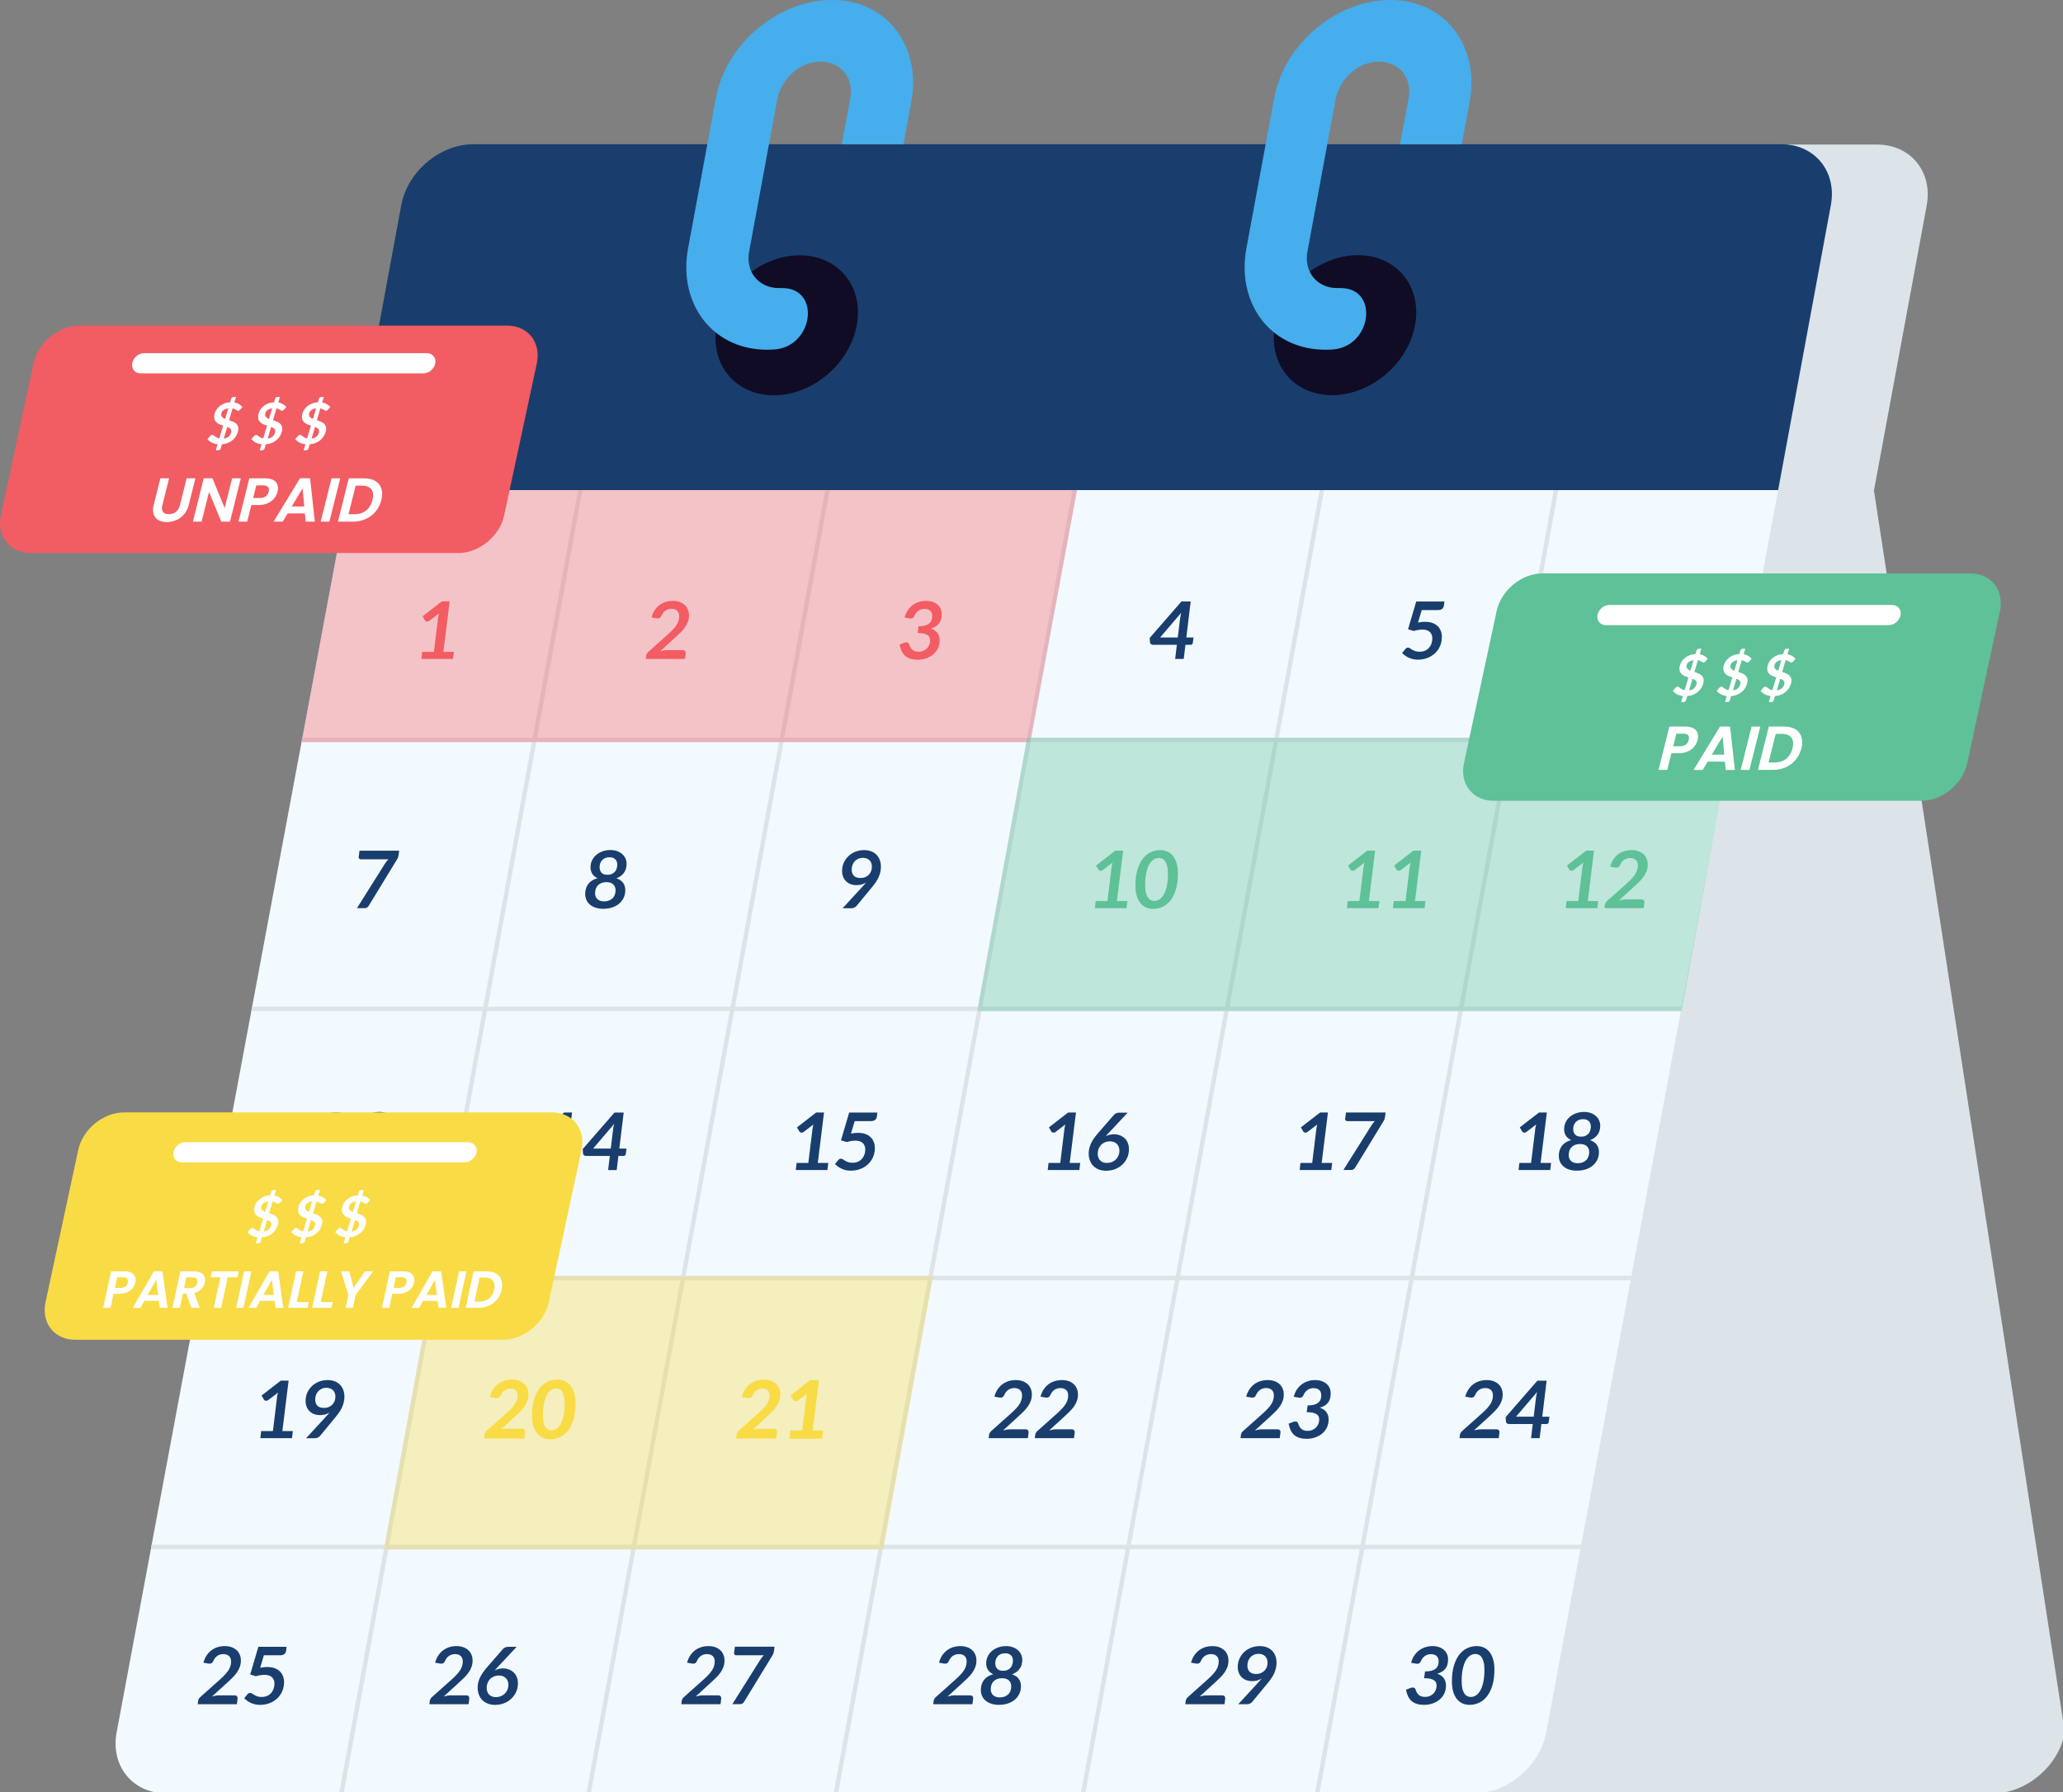 <svg xmlns="http://www.w3.org/2000/svg" xmlns:xlink="http://www.w3.org/1999/xlink" version="1.1" style="enable-background:new 0 0 750 500;" xml:space="preserve" width="519" height="451"><rect width="100%" height="100%" fill="#808080" stroke="none"/><rect id="backgroundrect" width="100%" height="100%" x="0" y="0" fill="none" stroke="none"/>
<style type="text/css">
	.st0{fill:#DCE4EA;}
	.st1{fill:#F3FAFF;}
	.st2{fill:#193E6D;}
	.st3{fill:#100C25;}
	.st4{fill:#46AEEC;}
	.st5{fill:#F25C63;}
	.st6{fill:#5EC198;}
	.st7{fill:#F9DB45;}
	.st8{opacity:0.35;fill:#F25C63;}
	.st9{opacity:0.35;fill:#5EC198;}
	.st10{opacity:0.35;fill:#F9DB45;}
	.st11{fill:#FFFFFF;}
</style>

<g class="currentLayer" style=""><title>Layer 1</title><g id="svg_1" class="">
	<g id="svg_2">
		<g id="svg_3">
			<path class="st0" d="M53.417,435.936 c-1.57,8.47 4.03,15.34 12.5,15.34 h435.37 c8.47,0 16.61,-6.87 18.18,-15.34 l-48.05,-312.61 H111.757 L53.417,435.936 z" id="svg_4"/>
			<path class="st0" d="M472.207,36.376 H143.227 c-8.47,0 -16.61,6.87 -18.18,15.34 l-13.26,71.69 h359.66 l13.26,-71.69 C486.277,43.246 480.677,36.376 472.207,36.376 z" id="svg_5"/>
		</g>
		<path class="st1" d="M447.337,123.326 l-11.63,62.28 l-0.2,1.11 l-12.43,66.58 l-0.21,1.11 l-12.43,66.58 l-0.21,1.11 l-12.43,66.58 l-0.21,1.11 l-8.6,46.12 c-1.57,8.47 -9.71,15.34 -18.18,15.34 H41.847 c-8.47,0 -14.07,-6.87 -12.5,-15.34 l8.61,-46.12 l0.2,-1.11 l12.44,-66.58 l0.2,-1.11 l12.43,-66.58 l0.21,-1.11 l12.43,-66.58 l0.21,-1.11 l11.63,-62.28 H447.337 z" id="svg_6"/>
		<g id="svg_7">
			<g id="svg_8">
				<polygon class="st0" points="397.817,388.696 397.607,389.816 37.957,389.816 38.157,388.696 " id="svg_9"/>
			</g>
			<g id="svg_10">
				<polygon class="st0" points="146.537,123.326 135.127,185.616 134.927,186.726 122.717,253.306 122.517,254.416 110.317,321.006 110.117,322.116 97.917,388.696 97.717,389.816 86.457,451.276 85.307,451.276 96.577,389.816 96.777,388.696 108.987,322.116 109.187,321.006 121.387,254.416 121.587,253.306 133.787,186.726 133.987,185.616 145.407,123.326 " id="svg_11"/>
			</g>
			<g id="svg_12">
				<polygon class="st0" points="208.737,123.326 197.327,185.616 197.117,186.726 184.927,253.306 184.717,254.416 172.517,321.006 172.307,322.116 160.107,388.696 159.907,389.816 148.647,451.276 147.517,451.276 158.787,389.816 158.987,388.696 171.177,322.116 171.387,321.006 183.577,254.416 183.787,253.306 195.987,186.726 196.197,185.616 207.597,123.326 " id="svg_13"/>
			</g>
			<g id="svg_14">
				<polygon class="st0" points="270.937,123.326 259.517,185.616 259.317,186.726 247.117,253.306 246.917,254.416 234.717,321.006 234.517,322.116 222.317,388.696 222.117,389.816 210.857,451.276 209.707,451.276 220.977,389.816 221.177,388.696 233.377,322.116 233.577,321.006 245.787,254.416 245.987,253.306 258.187,186.726 258.387,185.616 269.807,123.326 " id="svg_15"/>
			</g>
			<g id="svg_16">
				<polygon class="st0" points="333.137,123.326 321.727,185.616 321.517,186.726 309.327,253.306 309.117,254.416 296.917,321.006 296.707,322.116 284.507,388.696 284.307,389.816 273.047,451.276 271.917,451.276 283.187,389.816 283.387,388.696 295.577,322.116 295.787,321.006 307.977,254.416 308.187,253.306 320.387,186.726 320.597,185.616 331.997,123.326 " id="svg_17"/>
			</g>
			<g id="svg_18">
				<polygon class="st0" points="392.037,123.326 380.617,185.616 380.417,186.726 368.217,253.306 368.017,254.416 355.817,321.006 355.617,322.116 343.407,388.696 343.207,389.816 331.947,451.276 330.807,451.276 342.077,389.816 342.277,388.696 354.477,322.116 354.677,321.006 366.887,254.416 367.087,253.306 379.287,186.726 379.487,185.616 390.897,123.326 " id="svg_19"/>
			</g>
			<g id="svg_20">
				<polygon class="st0" points="410.447,321.006 410.237,322.116 50.587,322.116 50.787,321.006 " id="svg_21"/>
			</g>
			<g id="svg_22">
				<polygon class="st0" points="423.087,253.306 422.877,254.416 63.217,254.416 63.427,253.306 " id="svg_23"/>
			</g>
			<g id="svg_24">
				<polygon class="st0" points="435.717,185.616 435.517,186.726 75.847,186.726 76.067,185.616 " id="svg_25"/>
			</g>
		</g>
		<path class="st2" d="M448.097,36.286 H119.127 c-8.47,0 -16.61,6.87 -18.18,15.34 l-13.26,71.69 H447.337 L460.597,51.636 C462.167,43.156 456.567,36.286 448.097,36.286 z" id="svg_26"/>
		<g id="svg_27">
			<g id="svg_28">
				
					<ellipse transform="matrix(0.739,-0.674,0.674,0.739,10.143,238.748) " class="st3" cx="244.417" cy="10.611" rx="19.32" ry="16.06" id="svg_29"/>
				<g id="svg_30">
					<path class="st4" d="M195.927,72.486 L195.927,72.486 c-5.06,0 -8.4,-4.1 -7.47,-9.16 l7.08,-38.3 c0.82,-4.43 4.56,-8.5 9.06,-9.34 c6.06,-1.14 10.37,3.34 9.33,8.98 l-2.15,11.62 h15.51 l1.99,-10.75 c2.43,-13.13 -5.33,-24.61 -18.27,-25.48 c-14.19,-0.96 -28.29,10.45 -30.91,24.61 l-7,37.86 c-2.38,12.87 5.05,24.17 17.64,25.36 c1.35,0.13 2.7,0.14 4.04,0.05 c9.89,-0.67 11.81,-15.45 2.03,-15.45 H195.927 L195.927,72.486 z" id="svg_31"/>
				</g>
			</g>
			<g id="svg_32">
				
					<ellipse transform="matrix(0.739,-0.674,0.674,0.739,46.808,333.379) " class="st3" cx="384.867" cy="10.611" rx="19.32" ry="16.06" id="svg_33"/>
				<g id="svg_34">
					<path class="st4" d="M336.387,72.486 L336.387,72.486 c-5.06,0 -8.4,-4.1 -7.47,-9.16 l7.08,-38.3 c0.82,-4.43 4.56,-8.5 9.06,-9.34 c6.06,-1.14 10.37,3.34 9.33,8.98 l-2.15,11.62 h15.51 L369.737,25.536 c2.43,-13.13 -5.33,-24.61 -18.27,-25.48 c-14.19,-0.96 -28.29,10.45 -30.91,24.61 l-7,37.86 c-2.38,12.87 5.05,24.17 17.64,25.36 c1.35,0.13 2.7,0.14 4.04,0.05 c9.89,-0.67 11.81,-15.45 2.03,-15.45 H336.387 L336.387,72.486 z" id="svg_35"/>
				</g>
			</g>
		</g>
	</g>
	<g id="svg_36">
		<g id="svg_37">
			<path class="st5" d="M106.217,164.016 h2.95 l1.08,-8.83 l0.19,-0.84 l-2.43,1.86 c-0.09,0.07 -0.18,0.12 -0.27,0.15 c-0.09,0.03 -0.17,0.04 -0.25,0.04 c-0.13,0 -0.25,-0.03 -0.36,-0.08 c-0.1,-0.06 -0.17,-0.12 -0.21,-0.2 l-0.61,-1.04 l4.84,-3.75 h1.97 l-1.57,12.69 h2.64 l-0.22,1.79 h-7.96 L106.217,164.016 z" id="svg_38"/>
		</g>
		<g id="svg_39">
			<path class="st5" d="M169.317,151.196 c0.61,0 1.16,0.09 1.65,0.26 c0.49,0.17 0.91,0.42 1.26,0.73 c0.35,0.31 0.62,0.69 0.81,1.14 c0.19,0.45 0.29,0.94 0.29,1.48 c0,0.6 -0.09,1.15 -0.28,1.65 c-0.18,0.5 -0.43,0.97 -0.75,1.42 c-0.32,0.45 -0.69,0.88 -1.12,1.3 c-0.43,0.42 -0.88,0.85 -1.37,1.29 l-3.73,3.4 c0.32,-0.09 0.63,-0.16 0.95,-0.21 c0.31,-0.05 0.6,-0.07 0.88,-0.07 h3.85 c0.23,0 0.42,0.06 0.55,0.19 c0.13,0.13 0.2,0.29 0.2,0.5 c0,0.01 0,0.03 0,0.05 s-0.01,0.08 -0.02,0.18 c-0.01,0.1 -0.03,0.25 -0.05,0.45 c-0.03,0.2 -0.06,0.49 -0.11,0.85 h-9.86 l0.09,-0.79 c0.02,-0.15 0.07,-0.32 0.16,-0.5 c0.09,-0.18 0.21,-0.34 0.38,-0.49 l4.96,-4.43 c0.48,-0.43 0.89,-0.83 1.24,-1.2 c0.35,-0.37 0.64,-0.74 0.88,-1.1 c0.23,-0.36 0.41,-0.72 0.52,-1.09 c0.11,-0.36 0.17,-0.75 0.17,-1.17 c0,-0.59 -0.17,-1.05 -0.52,-1.37 c-0.35,-0.32 -0.82,-0.47 -1.41,-0.47 c-0.3,0 -0.58,0.04 -0.85,0.12 c-0.26,0.08 -0.5,0.2 -0.72,0.35 c-0.21,0.15 -0.4,0.34 -0.56,0.55 c-0.16,0.21 -0.3,0.45 -0.41,0.7 c-0.1,0.25 -0.23,0.42 -0.38,0.53 c-0.16,0.11 -0.35,0.16 -0.57,0.16 c-0.09,0 -0.2,-0.01 -0.32,-0.03 l-1.22,-0.22 c0.19,-0.69 0.45,-1.29 0.8,-1.82 c0.35,-0.52 0.76,-0.96 1.23,-1.31 c0.47,-0.35 1,-0.61 1.57,-0.79 C168.087,151.276 168.687,151.196 169.317,151.196 z" id="svg_40"/>
		</g>
		<g id="svg_41">
			<path class="st5" d="M233.007,151.196 c0.61,0 1.16,0.09 1.65,0.26 s0.89,0.4 1.23,0.7 c0.34,0.3 0.59,0.65 0.77,1.06 c0.18,0.41 0.26,0.85 0.26,1.32 c0,0.53 -0.06,0.99 -0.19,1.38 c-0.12,0.39 -0.3,0.74 -0.54,1.03 c-0.23,0.29 -0.52,0.53 -0.86,0.73 c-0.34,0.19 -0.73,0.35 -1.16,0.47 c0.75,0.25 1.3,0.63 1.67,1.14 c0.37,0.5 0.55,1.11 0.55,1.82 c0,0.78 -0.15,1.47 -0.46,2.08 c-0.3,0.61 -0.71,1.12 -1.22,1.53 c-0.51,0.41 -1.1,0.73 -1.76,0.95 c-0.66,0.22 -1.35,0.33 -2.07,0.33 c-0.68,0 -1.28,-0.07 -1.79,-0.23 c-0.51,-0.15 -0.96,-0.38 -1.33,-0.7 c-0.37,-0.31 -0.67,-0.71 -0.91,-1.19 c-0.23,-0.48 -0.41,-1.05 -0.54,-1.7 l1.11,-0.43 c0.2,-0.08 0.39,-0.12 0.57,-0.12 c0.17,0 0.32,0.03 0.44,0.1 c0.12,0.07 0.2,0.17 0.24,0.3 c0.11,0.33 0.23,0.62 0.37,0.87 c0.14,0.24 0.31,0.45 0.5,0.61 c0.19,0.16 0.42,0.28 0.67,0.36 c0.25,0.08 0.55,0.12 0.88,0.12 c0.46,0 0.87,-0.08 1.23,-0.24 c0.36,-0.16 0.66,-0.37 0.91,-0.63 c0.25,-0.26 0.44,-0.57 0.57,-0.91 c0.13,-0.34 0.19,-0.69 0.19,-1.05 c0,-0.27 -0.04,-0.52 -0.13,-0.75 c-0.09,-0.23 -0.25,-0.43 -0.48,-0.59 c-0.23,-0.16 -0.55,-0.29 -0.96,-0.39 c-0.41,-0.1 -0.93,-0.14 -1.57,-0.14 l0.23,-1.7 c0.62,0 1.15,-0.06 1.59,-0.18 c0.44,-0.12 0.79,-0.28 1.07,-0.51 c0.27,-0.22 0.47,-0.49 0.6,-0.8 c0.12,-0.31 0.19,-0.67 0.19,-1.07 c0,-0.59 -0.17,-1.04 -0.52,-1.35 c-0.34,-0.31 -0.81,-0.46 -1.4,-0.46 c-0.61,0 -1.14,0.16 -1.58,0.48 c-0.44,0.32 -0.76,0.74 -0.98,1.25 c-0.1,0.25 -0.23,0.42 -0.38,0.53 c-0.15,0.11 -0.34,0.16 -0.55,0.16 c-0.09,0 -0.2,-0.01 -0.32,-0.03 l-1.22,-0.22 c0.18,-0.69 0.44,-1.29 0.79,-1.82 s0.76,-0.96 1.23,-1.31 c0.47,-0.35 0.99,-0.61 1.57,-0.79 C231.757,151.276 232.367,151.196 233.007,151.196 z" id="svg_42"/>
		</g>
		<g id="svg_43">
			<path class="st2" d="M298.457,160.406 h1.81 l-0.19,1.36 c-0.01,0.13 -0.07,0.24 -0.16,0.34 c-0.1,0.1 -0.22,0.14 -0.39,0.14 h-1.3 l-0.43,3.56 h-2.16 l0.43,-3.56 h-6 c-0.17,0 -0.33,-0.05 -0.48,-0.15 c-0.15,-0.1 -0.23,-0.22 -0.26,-0.37 l-0.09,-1.21 l7.99,-9.18 h2.32 L298.457,160.406 zM296.897,155.496 c0.05,-0.39 0.14,-0.82 0.26,-1.3 l-5.3,6.21 h4.44 L296.897,155.496 z" id="svg_44"/>
		</g>
		<g id="svg_45">
			<path class="st2" d="M363.257,152.366 c-0.04,0.33 -0.18,0.61 -0.42,0.82 c-0.24,0.21 -0.62,0.32 -1.13,0.32 h-4.04 l-0.93,3.14 c0.63,-0.13 1.22,-0.19 1.77,-0.19 c0.71,0 1.32,0.1 1.85,0.29 c0.53,0.19 0.97,0.46 1.32,0.8 c0.35,0.34 0.62,0.75 0.8,1.22 s0.26,0.97 0.26,1.52 c0,0.56 -0.07,1.09 -0.21,1.59 c-0.14,0.5 -0.35,0.96 -0.61,1.39 c-0.26,0.42 -0.57,0.8 -0.94,1.14 c-0.37,0.33 -0.77,0.62 -1.22,0.85 c-0.44,0.23 -0.92,0.41 -1.43,0.54 s-1.05,0.19 -1.6,0.19 c-0.45,0 -0.88,-0.05 -1.27,-0.14 c-0.39,-0.09 -0.76,-0.21 -1.09,-0.37 c-0.33,-0.15 -0.64,-0.33 -0.91,-0.54 c-0.28,-0.2 -0.52,-0.42 -0.73,-0.63 l0.85,-1.03 c0.09,-0.11 0.2,-0.19 0.31,-0.24 c0.11,-0.05 0.23,-0.07 0.34,-0.07 c0.17,0 0.33,0.05 0.49,0.16 c0.16,0.11 0.35,0.22 0.55,0.35 c0.21,0.12 0.46,0.24 0.76,0.35 c0.29,0.11 0.66,0.16 1.09,0.16 c0.51,0 0.97,-0.09 1.37,-0.26 c0.4,-0.17 0.74,-0.41 1.01,-0.72 c0.27,-0.31 0.48,-0.66 0.63,-1.07 c0.14,-0.41 0.21,-0.85 0.21,-1.32 c0,-0.67 -0.21,-1.2 -0.63,-1.6 s-1.05,-0.6 -1.9,-0.6 c-0.31,0 -0.64,0.03 -0.99,0.09 c-0.35,0.06 -0.74,0.14 -1.16,0.26 l-1.43,-0.42 l2.06,-6.99 h7.09 L363.257,152.366 z" id="svg_46"/>
		</g>
		<g id="svg_47">
			<path class="st2" d="M414.577,156.806 c0.51,0 0.99,0.08 1.45,0.25 c0.46,0.16 0.86,0.4 1.2,0.72 c0.35,0.31 0.62,0.7 0.82,1.17 c0.2,0.47 0.3,1.01 0.3,1.62 c0,0.75 -0.14,1.46 -0.43,2.12 c-0.29,0.66 -0.69,1.23 -1.2,1.72 s-1.11,0.87 -1.81,1.16 c-0.7,0.28 -1.46,0.42 -2.28,0.42 c-0.69,0 -1.31,-0.11 -1.86,-0.32 c-0.55,-0.21 -1.01,-0.51 -1.39,-0.9 c-0.38,-0.38 -0.66,-0.84 -0.86,-1.38 c-0.2,-0.54 -0.3,-1.13 -0.3,-1.77 c0,-0.43 0.05,-0.86 0.15,-1.27 c0.1,-0.41 0.24,-0.82 0.43,-1.23 c0.19,-0.41 0.43,-0.82 0.72,-1.24 c0.29,-0.42 0.62,-0.84 1,-1.29 l4.05,-4.66 c0.13,-0.16 0.32,-0.29 0.56,-0.4 c0.24,-0.11 0.5,-0.16 0.78,-0.16 h2.12 l-4.93,5.27 l-0.6,0.65 c0.31,-0.15 0.63,-0.27 0.98,-0.35 C413.827,156.846 414.187,156.806 414.577,156.806 zM410.497,161.696 c0,0.34 0.05,0.65 0.15,0.94 c0.1,0.29 0.25,0.53 0.45,0.74 s0.44,0.37 0.73,0.48 s0.63,0.17 1.01,0.17 c0.44,0 0.85,-0.08 1.23,-0.23 c0.38,-0.16 0.71,-0.37 0.99,-0.65 c0.28,-0.27 0.5,-0.6 0.66,-0.98 c0.16,-0.38 0.24,-0.79 0.24,-1.23 c0,-0.36 -0.06,-0.69 -0.17,-0.98 c-0.11,-0.29 -0.28,-0.54 -0.49,-0.74 c-0.21,-0.2 -0.46,-0.36 -0.76,-0.47 c-0.29,-0.11 -0.62,-0.16 -0.99,-0.16 c-0.44,0 -0.85,0.08 -1.22,0.23 c-0.37,0.16 -0.69,0.37 -0.96,0.65 s-0.48,0.6 -0.63,0.98 C410.567,160.836 410.497,161.246 410.497,161.696 z" id="svg_48"/>
		</g>
	</g>
	<g id="svg_49">
		<g id="svg_50">
			<path class="st2" d="M100.407,214.056 l-0.11,0.94 c-0.03,0.22 -0.07,0.43 -0.12,0.62 c-0.06,0.19 -0.12,0.35 -0.2,0.48 L92.737,227.956 c-0.09,0.15 -0.23,0.28 -0.4,0.4 c-0.17,0.11 -0.36,0.16 -0.55,0.16 h-1.99 l7.02,-11.17 c0.14,-0.23 0.28,-0.43 0.43,-0.61 c0.15,-0.18 0.3,-0.35 0.47,-0.52 h-6.99 c-0.14,0 -0.26,-0.05 -0.35,-0.15 c-0.1,-0.1 -0.15,-0.21 -0.15,-0.35 l0.21,-1.67 H100.407 z" id="svg_51"/>
		</g>
		<g id="svg_52">
			<path class="st2" d="M151.747,228.676 c-0.69,0 -1.31,-0.09 -1.87,-0.27 c-0.56,-0.18 -1.03,-0.43 -1.43,-0.75 s-0.7,-0.72 -0.91,-1.18 c-0.21,-0.46 -0.32,-0.97 -0.32,-1.53 c0,-0.99 0.26,-1.83 0.77,-2.51 c0.51,-0.68 1.29,-1.17 2.34,-1.47 c-0.59,-0.27 -1.04,-0.63 -1.33,-1.1 c-0.29,-0.47 -0.44,-1.01 -0.44,-1.64 c0,-0.61 0.13,-1.19 0.38,-1.72 c0.25,-0.53 0.6,-0.99 1.05,-1.38 c0.45,-0.39 0.98,-0.69 1.59,-0.91 c0.61,-0.22 1.28,-0.33 1.99,-0.33 c0.62,0 1.18,0.09 1.68,0.27 c0.5,0.18 0.93,0.43 1.28,0.74 c0.35,0.31 0.63,0.68 0.82,1.1 c0.19,0.42 0.29,0.87 0.29,1.36 c0,0.87 -0.21,1.61 -0.65,2.23 c-0.43,0.62 -1.07,1.09 -1.91,1.41 c0.75,0.26 1.31,0.64 1.68,1.15 s0.55,1.12 0.55,1.84 s-0.14,1.36 -0.42,1.94 c-0.28,0.58 -0.67,1.07 -1.16,1.48 c-0.49,0.41 -1.08,0.72 -1.76,0.94 C153.287,228.566 152.547,228.676 151.747,228.676 zM151.967,226.806 c0.46,0 0.87,-0.07 1.23,-0.21 c0.36,-0.14 0.66,-0.33 0.91,-0.57 c0.25,-0.24 0.43,-0.54 0.56,-0.88 c0.13,-0.34 0.19,-0.71 0.19,-1.12 c0,-0.34 -0.05,-0.64 -0.16,-0.89 c-0.11,-0.26 -0.26,-0.47 -0.46,-0.65 c-0.2,-0.17 -0.44,-0.3 -0.72,-0.39 c-0.28,-0.09 -0.59,-0.13 -0.94,-0.13 c-0.44,0 -0.84,0.06 -1.19,0.19 c-0.35,0.12 -0.65,0.3 -0.9,0.54 s-0.44,0.52 -0.58,0.87 c-0.13,0.35 -0.2,0.74 -0.2,1.18 c0,0.3 0.05,0.58 0.14,0.83 c0.1,0.25 0.24,0.47 0.43,0.65 c0.19,0.18 0.43,0.33 0.71,0.43 C151.267,226.756 151.587,226.806 151.967,226.806 zM152.787,220.116 c0.49,0 0.89,-0.08 1.21,-0.24 c0.32,-0.16 0.58,-0.37 0.77,-0.62 c0.19,-0.25 0.32,-0.53 0.4,-0.83 c0.08,-0.3 0.12,-0.6 0.12,-0.89 c0,-0.25 -0.04,-0.48 -0.11,-0.7 c-0.07,-0.22 -0.19,-0.41 -0.35,-0.58 c-0.16,-0.17 -0.36,-0.3 -0.6,-0.4 c-0.24,-0.1 -0.54,-0.15 -0.88,-0.15 c-0.41,0 -0.78,0.07 -1.09,0.2 c-0.31,0.13 -0.57,0.31 -0.78,0.54 s-0.36,0.49 -0.47,0.79 c-0.1,0.3 -0.16,0.62 -0.16,0.96 c0,0.25 0.03,0.49 0.1,0.72 c0.07,0.23 0.18,0.44 0.33,0.62 c0.15,0.18 0.35,0.32 0.6,0.43 C152.127,220.066 152.427,220.116 152.787,220.116 z" id="svg_53"/>
		</g>
		<g id="svg_54">
			<path class="st2" d="M215.387,222.726 c-0.47,0 -0.91,-0.08 -1.34,-0.23 s-0.8,-0.38 -1.13,-0.69 c-0.33,-0.3 -0.59,-0.68 -0.78,-1.12 c-0.19,-0.45 -0.29,-0.97 -0.29,-1.56 c0,-0.72 0.14,-1.4 0.42,-2.03 c0.28,-0.63 0.67,-1.19 1.16,-1.66 c0.49,-0.47 1.08,-0.85 1.75,-1.12 c0.67,-0.27 1.4,-0.41 2.19,-0.41 c0.67,0 1.26,0.1 1.79,0.3 c0.53,0.2 0.97,0.49 1.34,0.86 c0.36,0.37 0.64,0.8 0.83,1.31 c0.19,0.51 0.29,1.06 0.29,1.67 c0,0.51 -0.05,0.98 -0.16,1.43 c-0.1,0.44 -0.25,0.87 -0.44,1.29 c-0.19,0.41 -0.42,0.82 -0.7,1.23 c-0.28,0.4 -0.59,0.82 -0.94,1.24 l-3.92,4.75 c-0.13,0.15 -0.31,0.28 -0.54,0.39 c-0.22,0.11 -0.47,0.16 -0.75,0.16 h-2.19 l5.17,-5.62 c0.13,-0.15 0.26,-0.29 0.38,-0.43 c0.12,-0.14 0.24,-0.28 0.36,-0.42 c-0.37,0.23 -0.76,0.4 -1.18,0.51 C216.277,222.676 215.837,222.726 215.387,222.726 zM219.347,218.066 c0,-0.34 -0.05,-0.65 -0.16,-0.92 s-0.26,-0.51 -0.46,-0.7 c-0.2,-0.19 -0.43,-0.34 -0.71,-0.44 c-0.28,-0.1 -0.58,-0.16 -0.91,-0.16 c-0.41,0 -0.79,0.07 -1.14,0.22 c-0.35,0.15 -0.65,0.35 -0.9,0.61 c-0.25,0.26 -0.45,0.57 -0.59,0.94 c-0.14,0.36 -0.21,0.76 -0.21,1.19 c0,0.68 0.19,1.2 0.56,1.57 c0.37,0.37 0.91,0.55 1.62,0.55 c0.45,0 0.85,-0.07 1.21,-0.22 c0.36,-0.15 0.67,-0.35 0.92,-0.61 c0.25,-0.26 0.45,-0.56 0.58,-0.91 S219.347,218.466 219.347,218.066 z" id="svg_55"/>
		</g>
		<g id="svg_56">
			<path class="st6" d="M275.657,226.726 h2.95 l1.08,-8.83 l0.19,-0.84 l-2.43,1.86 c-0.09,0.07 -0.18,0.12 -0.27,0.15 c-0.09,0.03 -0.17,0.04 -0.25,0.04 c-0.13,0 -0.25,-0.03 -0.36,-0.08 c-0.1,-0.06 -0.17,-0.12 -0.21,-0.2 l-0.61,-1.04 l4.84,-3.75 h1.97 l-1.57,12.69 h2.64 l-0.22,1.79 h-7.96 L275.657,226.726 z" id="svg_57"/>
			<path class="st6" d="M291.897,213.906 c0.65,0 1.25,0.12 1.8,0.37 c0.54,0.25 1.01,0.61 1.4,1.11 c0.39,0.49 0.69,1.1 0.91,1.84 c0.22,0.74 0.33,1.6 0.33,2.58 c0,1.5 -0.16,2.81 -0.49,3.92 s-0.77,2.04 -1.34,2.78 c-0.57,0.74 -1.23,1.29 -1.99,1.65 c-0.76,0.36 -1.57,0.54 -2.44,0.54 c-0.65,0 -1.25,-0.12 -1.8,-0.37 c-0.54,-0.25 -1.01,-0.62 -1.4,-1.11 s-0.69,-1.1 -0.91,-1.84 c-0.22,-0.74 -0.32,-1.6 -0.32,-2.58 c0,-1.5 0.16,-2.81 0.49,-3.92 c0.33,-1.11 0.77,-2.04 1.34,-2.78 c0.57,-0.74 1.23,-1.29 1.99,-1.65 C290.217,214.086 291.027,213.906 291.897,213.906 zM290.377,226.696 c0.48,0 0.93,-0.14 1.35,-0.42 c0.42,-0.28 0.78,-0.7 1.1,-1.27 c0.31,-0.57 0.55,-1.28 0.73,-2.14 s0.27,-1.87 0.27,-3.03 c0,-0.75 -0.06,-1.37 -0.19,-1.88 c-0.12,-0.51 -0.29,-0.91 -0.5,-1.23 c-0.21,-0.31 -0.45,-0.53 -0.73,-0.66 c-0.27,-0.13 -0.56,-0.2 -0.85,-0.2 c-0.48,0 -0.93,0.14 -1.35,0.42 c-0.42,0.28 -0.78,0.7 -1.1,1.27 c-0.31,0.57 -0.56,1.28 -0.74,2.14 c-0.18,0.86 -0.27,1.87 -0.27,3.03 c0,0.75 0.06,1.37 0.18,1.88 c0.12,0.51 0.29,0.91 0.5,1.22 c0.21,0.31 0.45,0.53 0.73,0.66 S290.087,226.696 290.377,226.696 z" id="svg_58"/>
		</g>
		<g id="svg_59">
			<path class="st6" d="M339.037,226.726 h2.95 l1.08,-8.83 l0.19,-0.84 l-2.43,1.86 c-0.09,0.07 -0.18,0.12 -0.27,0.15 s-0.17,0.04 -0.25,0.04 c-0.13,0 -0.25,-0.03 -0.35,-0.08 c-0.1,-0.06 -0.17,-0.12 -0.21,-0.2 l-0.61,-1.04 l4.84,-3.75 h1.97 l-1.57,12.69 h2.64 l-0.22,1.79 h-7.96 L339.037,226.726 z" id="svg_60"/>
			<path class="st6" d="M350.647,226.726 h2.95 l1.08,-8.83 l0.19,-0.84 l-2.43,1.86 c-0.09,0.07 -0.18,0.12 -0.27,0.15 s-0.17,0.04 -0.25,0.04 c-0.13,0 -0.25,-0.03 -0.36,-0.08 c-0.1,-0.06 -0.17,-0.12 -0.21,-0.2 l-0.61,-1.04 l4.84,-3.75 h1.97 l-1.57,12.69 h2.64 l-0.22,1.79 h-7.96 L350.647,226.726 z" id="svg_61"/>
		</g>
		<g id="svg_62">
			<path class="st6" d="M394.107,226.726 h2.95 l1.08,-8.83 l0.19,-0.84 l-2.43,1.86 c-0.09,0.07 -0.18,0.12 -0.27,0.15 s-0.17,0.04 -0.25,0.04 c-0.13,0 -0.25,-0.03 -0.35,-0.08 c-0.1,-0.06 -0.17,-0.12 -0.21,-0.2 l-0.61,-1.04 l4.84,-3.75 h1.97 l-1.57,12.69 h2.64 l-0.22,1.79 h-7.96 L394.107,226.726 z" id="svg_63"/>
			<path class="st6" d="M410.517,213.906 c0.61,0 1.16,0.09 1.65,0.26 c0.49,0.17 0.91,0.42 1.26,0.73 c0.35,0.31 0.62,0.69 0.81,1.14 s0.29,0.94 0.29,1.48 c0,0.6 -0.09,1.15 -0.28,1.65 s-0.43,0.97 -0.75,1.42 c-0.32,0.45 -0.69,0.88 -1.12,1.3 c-0.43,0.42 -0.88,0.85 -1.37,1.29 l-3.73,3.4 c0.32,-0.09 0.63,-0.16 0.95,-0.21 s0.6,-0.07 0.88,-0.07 h3.85 c0.23,0 0.42,0.06 0.55,0.19 c0.13,0.13 0.2,0.29 0.2,0.5 c0,0.01 0,0.03 -0.01,0.05 c0,0.02 -0.01,0.08 -0.02,0.18 c-0.01,0.1 -0.03,0.25 -0.06,0.45 c-0.03,0.2 -0.06,0.49 -0.11,0.85 h-9.86 l0.09,-0.79 c0.02,-0.15 0.07,-0.32 0.16,-0.5 c0.09,-0.18 0.21,-0.34 0.38,-0.49 l4.96,-4.43 c0.48,-0.43 0.89,-0.83 1.24,-1.2 c0.35,-0.37 0.64,-0.74 0.87,-1.1 c0.23,-0.36 0.41,-0.72 0.52,-1.09 c0.11,-0.36 0.17,-0.75 0.17,-1.17 c0,-0.59 -0.17,-1.05 -0.52,-1.37 c-0.35,-0.32 -0.82,-0.47 -1.41,-0.47 c-0.3,0 -0.58,0.04 -0.85,0.12 c-0.26,0.08 -0.5,0.2 -0.72,0.35 c-0.21,0.15 -0.4,0.34 -0.57,0.55 c-0.16,0.21 -0.3,0.45 -0.4,0.7 c-0.1,0.25 -0.23,0.42 -0.39,0.53 c-0.16,0.11 -0.35,0.16 -0.57,0.16 c-0.09,0 -0.2,-0.01 -0.32,-0.03 l-1.22,-0.22 c0.19,-0.69 0.45,-1.29 0.8,-1.82 c0.35,-0.52 0.76,-0.96 1.23,-1.31 c0.47,-0.35 1,-0.61 1.57,-0.79 C409.287,213.996 409.887,213.906 410.517,213.906 z" id="svg_64"/>
		</g>
	</g>
	<g id="svg_65">
		<g id="svg_66">
			<path class="st2" d="M78.727,292.616 h2.95 l1.08,-8.83 l0.19,-0.84 l-2.43,1.86 c-0.09,0.07 -0.18,0.12 -0.27,0.15 c-0.09,0.03 -0.17,0.04 -0.25,0.04 c-0.13,0 -0.25,-0.03 -0.36,-0.08 c-0.1,-0.06 -0.17,-0.12 -0.21,-0.2 l-0.61,-1.04 l4.84,-3.75 h1.97 l-1.57,12.69 h2.64 l-0.22,1.79 h-7.96 L78.727,292.616 z" id="svg_67"/>
			<path class="st2" d="M95.447,279.786 c0.61,0 1.16,0.09 1.65,0.26 c0.48,0.17 0.89,0.4 1.23,0.71 c0.34,0.3 0.59,0.65 0.77,1.06 c0.18,0.41 0.26,0.85 0.26,1.32 c0,0.53 -0.06,0.99 -0.19,1.38 c-0.12,0.39 -0.3,0.74 -0.54,1.03 s-0.52,0.53 -0.86,0.73 c-0.34,0.19 -0.73,0.35 -1.16,0.47 c0.75,0.25 1.3,0.63 1.67,1.14 c0.37,0.5 0.55,1.11 0.55,1.82 c0,0.78 -0.15,1.47 -0.46,2.08 c-0.3,0.61 -0.71,1.12 -1.22,1.53 c-0.51,0.41 -1.1,0.73 -1.76,0.95 c-0.66,0.22 -1.35,0.32 -2.07,0.32 c-0.68,0 -1.28,-0.07 -1.79,-0.22 c-0.51,-0.15 -0.96,-0.38 -1.33,-0.7 c-0.37,-0.31 -0.67,-0.71 -0.91,-1.19 c-0.23,-0.48 -0.41,-1.05 -0.54,-1.7 l1.11,-0.43 c0.2,-0.08 0.39,-0.12 0.57,-0.12 c0.17,0 0.32,0.03 0.44,0.1 c0.12,0.07 0.2,0.17 0.24,0.3 c0.11,0.33 0.23,0.62 0.37,0.87 c0.14,0.24 0.31,0.45 0.5,0.61 c0.19,0.16 0.42,0.29 0.67,0.36 c0.25,0.08 0.55,0.12 0.88,0.12 c0.46,0 0.87,-0.08 1.23,-0.24 c0.36,-0.16 0.66,-0.37 0.91,-0.63 c0.25,-0.26 0.44,-0.57 0.57,-0.91 c0.13,-0.34 0.19,-0.69 0.19,-1.05 c0,-0.27 -0.04,-0.53 -0.13,-0.76 c-0.09,-0.23 -0.25,-0.43 -0.48,-0.59 c-0.23,-0.16 -0.55,-0.29 -0.96,-0.39 c-0.41,-0.1 -0.93,-0.15 -1.57,-0.15 l0.23,-1.7 c0.62,0 1.15,-0.06 1.59,-0.18 c0.44,-0.12 0.79,-0.28 1.07,-0.5 c0.27,-0.22 0.47,-0.49 0.6,-0.8 c0.12,-0.31 0.19,-0.67 0.19,-1.06 c0,-0.59 -0.17,-1.04 -0.52,-1.35 c-0.34,-0.31 -0.81,-0.46 -1.4,-0.46 c-0.61,0 -1.14,0.16 -1.58,0.48 c-0.44,0.32 -0.76,0.74 -0.98,1.25 c-0.1,0.25 -0.23,0.42 -0.38,0.53 c-0.15,0.11 -0.34,0.16 -0.55,0.16 c-0.09,0 -0.2,-0.01 -0.32,-0.03 l-1.22,-0.22 c0.18,-0.69 0.44,-1.29 0.79,-1.82 c0.35,-0.52 0.76,-0.96 1.23,-1.31 c0.47,-0.35 0.99,-0.61 1.57,-0.79 C94.197,279.876 94.807,279.786 95.447,279.786 z" id="svg_68"/>
		</g>
		<g id="svg_69">
			<path class="st2" d="M137.017,292.616 h2.95 l1.08,-8.83 l0.19,-0.84 l-2.43,1.86 c-0.09,0.07 -0.18,0.12 -0.27,0.15 c-0.09,0.03 -0.17,0.04 -0.25,0.04 c-0.13,0 -0.25,-0.03 -0.36,-0.08 c-0.1,-0.06 -0.17,-0.12 -0.21,-0.2 l-0.61,-1.04 l4.84,-3.75 h1.97 l-1.57,12.69 h2.64 l-0.22,1.79 h-7.96 L137.017,292.616 z" id="svg_70"/>
			<path class="st2" d="M155.807,289.006 h1.81 l-0.19,1.36 c-0.01,0.13 -0.07,0.24 -0.16,0.34 c-0.1,0.1 -0.23,0.15 -0.39,0.15 h-1.3 l-0.43,3.56 h-2.16 l0.43,-3.56 h-6 c-0.17,0 -0.33,-0.05 -0.47,-0.15 c-0.15,-0.1 -0.23,-0.22 -0.26,-0.37 l-0.09,-1.21 l7.99,-9.18 h2.32 L155.807,289.006 zM154.247,284.096 c0.05,-0.39 0.14,-0.82 0.26,-1.3 l-5.3,6.21 h4.44 L154.247,284.096 z" id="svg_71"/>
		</g>
		<g id="svg_72">
			<path class="st2" d="M200.407,292.616 h2.95 l1.08,-8.83 l0.19,-0.84 l-2.43,1.86 c-0.09,0.07 -0.18,0.12 -0.27,0.15 c-0.09,0.03 -0.17,0.04 -0.25,0.04 c-0.13,0 -0.25,-0.03 -0.36,-0.08 c-0.1,-0.06 -0.17,-0.12 -0.21,-0.2 l-0.61,-1.04 l4.84,-3.75 h1.97 L205.737,292.616 h2.64 l-0.22,1.79 h-7.96 L200.407,292.616 z" id="svg_73"/>
			<path class="st2" d="M220.607,280.956 c-0.04,0.33 -0.18,0.61 -0.42,0.82 c-0.24,0.21 -0.62,0.32 -1.13,0.32 h-4.04 l-0.93,3.14 c0.63,-0.13 1.22,-0.19 1.77,-0.19 c0.71,0 1.32,0.1 1.85,0.29 c0.53,0.19 0.97,0.46 1.32,0.81 c0.35,0.34 0.62,0.75 0.8,1.22 c0.18,0.47 0.27,0.97 0.27,1.52 c0,0.56 -0.07,1.09 -0.22,1.59 c-0.14,0.5 -0.34,0.96 -0.61,1.38 c-0.26,0.42 -0.57,0.8 -0.94,1.14 c-0.37,0.33 -0.77,0.62 -1.22,0.85 c-0.44,0.23 -0.92,0.41 -1.44,0.54 c-0.51,0.12 -1.05,0.18 -1.6,0.18 c-0.45,0 -0.88,-0.04 -1.27,-0.13 c-0.39,-0.09 -0.76,-0.21 -1.09,-0.37 c-0.33,-0.15 -0.64,-0.33 -0.91,-0.54 c-0.28,-0.2 -0.52,-0.41 -0.74,-0.63 l0.85,-1.03 c0.09,-0.11 0.2,-0.19 0.31,-0.24 c0.11,-0.05 0.23,-0.07 0.34,-0.07 c0.17,0 0.33,0.05 0.49,0.16 c0.16,0.11 0.35,0.22 0.56,0.35 c0.21,0.12 0.46,0.24 0.75,0.35 c0.29,0.11 0.66,0.16 1.09,0.16 c0.51,0 0.97,-0.09 1.37,-0.26 c0.4,-0.17 0.74,-0.41 1.01,-0.72 c0.27,-0.31 0.48,-0.66 0.63,-1.07 s0.22,-0.85 0.22,-1.32 c0,-0.67 -0.21,-1.2 -0.63,-1.6 c-0.42,-0.4 -1.05,-0.59 -1.9,-0.59 c-0.31,0 -0.64,0.03 -0.99,0.08 c-0.35,0.06 -0.74,0.15 -1.16,0.26 l-1.43,-0.42 l2.06,-6.99 h7.09 L220.607,280.956 z" id="svg_74"/>
		</g>
		<g id="svg_75">
			<path class="st2" d="M263.787,292.616 H266.737 l1.08,-8.83 l0.19,-0.84 l-2.43,1.86 c-0.09,0.07 -0.18,0.12 -0.27,0.15 c-0.09,0.03 -0.17,0.04 -0.25,0.04 c-0.13,0 -0.25,-0.03 -0.36,-0.08 c-0.1,-0.06 -0.17,-0.12 -0.21,-0.2 l-0.61,-1.04 l4.84,-3.75 h1.97 l-1.57,12.69 h2.64 l-0.22,1.79 h-7.96 L263.787,292.616 z" id="svg_76"/>
			<path class="st2" d="M280.237,285.406 c0.51,0 0.99,0.08 1.45,0.25 c0.46,0.16 0.86,0.4 1.21,0.72 c0.35,0.31 0.62,0.71 0.82,1.18 c0.2,0.47 0.3,1.01 0.3,1.62 c0,0.75 -0.14,1.46 -0.43,2.12 c-0.29,0.66 -0.69,1.23 -1.2,1.71 c-0.51,0.49 -1.11,0.87 -1.81,1.16 c-0.7,0.28 -1.46,0.42 -2.28,0.42 c-0.69,0 -1.31,-0.11 -1.86,-0.32 c-0.55,-0.21 -1.01,-0.51 -1.39,-0.9 c-0.38,-0.38 -0.66,-0.84 -0.86,-1.38 c-0.2,-0.54 -0.3,-1.13 -0.3,-1.77 c0,-0.43 0.05,-0.86 0.15,-1.27 c0.1,-0.41 0.24,-0.82 0.43,-1.23 c0.19,-0.41 0.43,-0.82 0.72,-1.24 s0.62,-0.85 1,-1.29 l4.05,-4.66 c0.13,-0.16 0.32,-0.3 0.56,-0.4 c0.24,-0.11 0.5,-0.16 0.78,-0.16 h2.12 l-4.93,5.27 l-0.6,0.65 c0.31,-0.15 0.63,-0.27 0.98,-0.35 S279.857,285.406 280.237,285.406 zM276.157,290.296 c0,0.34 0.05,0.65 0.15,0.94 c0.1,0.29 0.25,0.53 0.45,0.74 c0.2,0.21 0.44,0.37 0.73,0.48 c0.29,0.11 0.63,0.17 1.01,0.17 c0.44,0 0.85,-0.08 1.23,-0.23 c0.38,-0.16 0.71,-0.37 0.99,-0.65 c0.28,-0.27 0.5,-0.6 0.66,-0.98 s0.24,-0.79 0.24,-1.23 c0,-0.36 -0.06,-0.69 -0.17,-0.98 c-0.11,-0.29 -0.28,-0.54 -0.49,-0.74 c-0.21,-0.2 -0.46,-0.36 -0.76,-0.47 c-0.29,-0.11 -0.62,-0.16 -0.99,-0.16 c-0.44,0 -0.85,0.08 -1.22,0.24 c-0.37,0.16 -0.7,0.37 -0.97,0.65 c-0.27,0.28 -0.48,0.6 -0.63,0.98 C276.237,289.436 276.157,289.846 276.157,290.296 z" id="svg_77"/>
		</g>
		<g id="svg_78">
			<path class="st2" d="M327.167,292.616 h2.95 l1.08,-8.83 l0.19,-0.84 l-2.43,1.86 c-0.09,0.07 -0.18,0.12 -0.27,0.15 c-0.09,0.03 -0.17,0.04 -0.25,0.04 c-0.13,0 -0.25,-0.03 -0.35,-0.08 c-0.1,-0.06 -0.17,-0.12 -0.21,-0.2 l-0.61,-1.04 l4.84,-3.75 h1.97 l-1.57,12.69 h2.64 l-0.22,1.79 h-7.96 L327.167,292.616 z" id="svg_79"/>
			<path class="st2" d="M348.577,279.936 l-0.11,0.94 c-0.03,0.22 -0.07,0.43 -0.12,0.62 c-0.06,0.19 -0.12,0.35 -0.2,0.48 l-7.24,11.86 c-0.09,0.15 -0.23,0.28 -0.4,0.4 c-0.17,0.11 -0.36,0.16 -0.55,0.16 h-1.99 l7.02,-11.17 c0.14,-0.23 0.28,-0.43 0.43,-0.61 c0.15,-0.18 0.3,-0.35 0.47,-0.52 h-6.99 c-0.14,0 -0.26,-0.05 -0.35,-0.15 c-0.1,-0.1 -0.15,-0.21 -0.15,-0.35 l0.21,-1.67 H348.577 z" id="svg_80"/>
		</g>
		<g id="svg_81">
			<path class="st2" d="M382.237,292.616 h2.95 l1.08,-8.83 l0.19,-0.84 l-2.43,1.86 c-0.09,0.07 -0.18,0.12 -0.27,0.15 c-0.09,0.03 -0.17,0.04 -0.25,0.04 c-0.13,0 -0.25,-0.03 -0.35,-0.08 c-0.1,-0.06 -0.17,-0.12 -0.21,-0.2 l-0.61,-1.04 l4.84,-3.75 h1.97 l-1.57,12.69 h2.64 l-0.22,1.79 h-7.96 L382.237,292.616 z" id="svg_82"/>
			<path class="st2" d="M396.687,294.566 c-0.69,0 -1.31,-0.09 -1.87,-0.26 s-1.03,-0.43 -1.43,-0.76 c-0.4,-0.33 -0.7,-0.72 -0.91,-1.18 c-0.21,-0.46 -0.32,-0.96 -0.32,-1.52 c0,-0.99 0.26,-1.83 0.77,-2.51 c0.51,-0.68 1.29,-1.17 2.34,-1.47 c-0.59,-0.27 -1.04,-0.63 -1.33,-1.1 c-0.29,-0.47 -0.44,-1.01 -0.44,-1.64 c0,-0.61 0.13,-1.19 0.38,-1.72 c0.25,-0.53 0.6,-0.99 1.05,-1.38 c0.45,-0.39 0.98,-0.69 1.59,-0.91 c0.61,-0.22 1.28,-0.33 1.99,-0.33 c0.62,0 1.18,0.09 1.68,0.27 c0.5,0.18 0.93,0.43 1.28,0.74 c0.35,0.31 0.63,0.68 0.82,1.1 c0.19,0.42 0.29,0.87 0.29,1.36 c0,0.87 -0.21,1.61 -0.65,2.23 c-0.43,0.62 -1.06,1.09 -1.9,1.41 c0.75,0.26 1.31,0.64 1.68,1.15 c0.37,0.51 0.55,1.12 0.55,1.84 c0,0.71 -0.14,1.36 -0.42,1.94 c-0.28,0.58 -0.67,1.07 -1.16,1.48 c-0.49,0.41 -1.08,0.72 -1.76,0.94 C398.227,294.456 397.487,294.566 396.687,294.566 zM396.907,292.696 c0.46,0 0.87,-0.07 1.23,-0.21 c0.36,-0.14 0.66,-0.33 0.91,-0.57 c0.25,-0.24 0.43,-0.54 0.56,-0.88 c0.13,-0.34 0.19,-0.71 0.19,-1.12 c0,-0.34 -0.05,-0.64 -0.16,-0.9 c-0.11,-0.26 -0.26,-0.47 -0.46,-0.64 c-0.2,-0.17 -0.44,-0.3 -0.72,-0.39 c-0.28,-0.09 -0.59,-0.13 -0.94,-0.13 c-0.44,0 -0.83,0.06 -1.19,0.19 c-0.35,0.12 -0.65,0.3 -0.9,0.54 c-0.25,0.23 -0.44,0.52 -0.58,0.87 c-0.13,0.35 -0.2,0.74 -0.2,1.18 c0,0.3 0.05,0.58 0.14,0.83 c0.1,0.25 0.24,0.47 0.43,0.65 c0.19,0.18 0.43,0.33 0.71,0.43 C396.207,292.646 396.537,292.696 396.907,292.696 zM397.727,286.006 c0.49,0 0.89,-0.08 1.21,-0.24 c0.32,-0.16 0.58,-0.36 0.77,-0.62 c0.19,-0.25 0.32,-0.53 0.4,-0.83 c0.08,-0.3 0.11,-0.6 0.11,-0.88 c0,-0.25 -0.04,-0.48 -0.11,-0.7 c-0.07,-0.22 -0.19,-0.41 -0.35,-0.58 c-0.16,-0.17 -0.36,-0.3 -0.6,-0.4 c-0.24,-0.1 -0.54,-0.15 -0.88,-0.15 c-0.41,0 -0.78,0.07 -1.09,0.2 c-0.31,0.13 -0.57,0.31 -0.78,0.54 c-0.21,0.22 -0.36,0.49 -0.47,0.78 c-0.1,0.3 -0.16,0.62 -0.16,0.96 c0,0.25 0.03,0.49 0.1,0.72 c0.07,0.23 0.18,0.44 0.33,0.62 c0.15,0.18 0.35,0.32 0.6,0.43 C397.077,285.946 397.377,286.006 397.727,286.006 z" id="svg_83"/>
		</g>
	</g>
	<g id="svg_84">
		<path class="st2" d="M65.707,360.086 h2.95 l1.08,-8.83 l0.19,-0.84 l-2.43,1.86 c-0.09,0.07 -0.18,0.12 -0.27,0.15 c-0.09,0.03 -0.17,0.04 -0.25,0.04 c-0.13,0 -0.25,-0.03 -0.36,-0.08 c-0.1,-0.06 -0.17,-0.12 -0.21,-0.2 l-0.61,-1.04 l4.84,-3.75 h1.97 l-1.57,12.69 h2.64 l-0.22,1.79 h-7.96 L65.707,360.086 z" id="svg_85"/>
		<path class="st2" d="M80.417,356.076 c-0.47,0 -0.91,-0.08 -1.34,-0.23 c-0.43,-0.15 -0.8,-0.38 -1.13,-0.68 c-0.33,-0.3 -0.59,-0.68 -0.78,-1.13 c-0.19,-0.45 -0.29,-0.97 -0.29,-1.56 c0,-0.72 0.14,-1.4 0.42,-2.03 c0.28,-0.63 0.67,-1.19 1.16,-1.66 c0.49,-0.47 1.08,-0.85 1.75,-1.12 c0.67,-0.27 1.4,-0.41 2.19,-0.41 c0.67,0 1.26,0.1 1.79,0.3 c0.53,0.2 0.97,0.49 1.34,0.86 c0.36,0.37 0.64,0.8 0.83,1.31 c0.19,0.51 0.29,1.06 0.29,1.67 c0,0.51 -0.05,0.98 -0.16,1.43 c-0.1,0.44 -0.25,0.87 -0.44,1.29 c-0.19,0.41 -0.42,0.82 -0.7,1.23 c-0.28,0.4 -0.59,0.82 -0.94,1.24 l-3.92,4.75 c-0.13,0.15 -0.31,0.28 -0.54,0.39 c-0.22,0.11 -0.47,0.16 -0.75,0.16 h-2.19 l5.17,-5.62 c0.13,-0.15 0.26,-0.29 0.38,-0.43 c0.12,-0.14 0.24,-0.28 0.36,-0.42 c-0.37,0.23 -0.76,0.4 -1.18,0.51 C81.307,356.026 80.867,356.076 80.417,356.076 zM84.377,351.416 c0,-0.34 -0.05,-0.65 -0.16,-0.92 c-0.11,-0.27 -0.26,-0.51 -0.46,-0.7 c-0.2,-0.19 -0.43,-0.34 -0.71,-0.44 c-0.28,-0.1 -0.58,-0.16 -0.91,-0.16 c-0.41,0 -0.79,0.07 -1.14,0.22 c-0.35,0.15 -0.65,0.35 -0.9,0.61 c-0.25,0.26 -0.44,0.57 -0.59,0.93 c-0.14,0.36 -0.21,0.76 -0.21,1.19 c0,0.68 0.19,1.2 0.56,1.57 c0.37,0.37 0.91,0.55 1.62,0.55 c0.45,0 0.85,-0.07 1.21,-0.22 c0.36,-0.15 0.67,-0.35 0.92,-0.61 c0.25,-0.26 0.45,-0.56 0.58,-0.91 C84.317,352.196 84.377,351.816 84.377,351.416 z" id="svg_86"/>
	</g>
	<g id="svg_87">
		<path class="st7" d="M131.807,348.156 c-0.36,-0.32 -0.8,-0.58 -1.31,-0.76 c-0.51,-0.18 -1.08,-0.27 -1.69,-0.27 c-0.64,0 -1.27,0.09 -1.85,0.27 c-0.59,0.18 -1.13,0.45 -1.61,0.81 c-0.48,0.36 -0.91,0.81 -1.26,1.34 c-0.35,0.53 -0.63,1.15 -0.82,1.85 l-0.04,0.13 l1.36,0.25 c0.13,0.02 0.24,0.03 0.34,0.03 c0.24,0 0.46,-0.06 0.64,-0.18 c0.18,-0.12 0.32,-0.32 0.43,-0.58 c0.1,-0.24 0.23,-0.47 0.39,-0.67 c0.15,-0.2 0.34,-0.38 0.54,-0.53 c0.2,-0.14 0.43,-0.26 0.68,-0.34 c0.25,-0.08 0.53,-0.12 0.81,-0.12 c0.56,0 1,0.15 1.33,0.44 c0.32,0.29 0.48,0.72 0.48,1.27 c0,0.4 -0.06,0.78 -0.16,1.13 c-0.11,0.35 -0.28,0.71 -0.51,1.05 c-0.23,0.35 -0.52,0.72 -0.86,1.08 c-0.35,0.37 -0.76,0.77 -1.24,1.19 l-4.96,4.43 c-0.18,0.16 -0.32,0.33 -0.41,0.53 c-0.09,0.19 -0.15,0.37 -0.17,0.54 l-0.11,0.93 h10.11 l0.12,-0.96 c0.03,-0.2 0.05,-0.35 0.06,-0.47 c0.01,-0.08 0.01,-0.13 0.02,-0.16 c0,-0.03 0.01,-0.05 0.01,-0.07 c0,-0.24 -0.08,-0.44 -0.24,-0.59 c-0.16,-0.15 -0.37,-0.22 -0.64,-0.22 h-3.85 c-0.28,0 -0.58,0.03 -0.9,0.08 c-0.16,0.02 -0.32,0.05 -0.48,0.09 l3.37,-3.07 c0.49,-0.45 0.95,-0.88 1.37,-1.29 c0.43,-0.43 0.81,-0.87 1.13,-1.32 c0.32,-0.45 0.58,-0.94 0.77,-1.45 c0.19,-0.51 0.28,-1.08 0.28,-1.69 c0,-0.56 -0.1,-1.07 -0.3,-1.53 C132.457,348.886 132.167,348.486 131.807,348.156 z" id="svg_88"/>
		<path class="st7" d="M143.527,348.656 c-0.4,-0.5 -0.89,-0.89 -1.45,-1.14 c-0.55,-0.25 -1.18,-0.38 -1.85,-0.38 c-0.88,0 -1.72,0.19 -2.49,0.55 c-0.77,0.37 -1.46,0.93 -2.04,1.68 c-0.57,0.75 -1.03,1.7 -1.36,2.82 c-0.33,1.12 -0.49,2.45 -0.49,3.96 c0,0.99 0.11,1.87 0.33,2.61 c0.22,0.75 0.53,1.38 0.93,1.88 c0.4,0.5 0.89,0.89 1.45,1.14 c0.56,0.25 1.18,0.38 1.85,0.38 c0.88,0 1.72,-0.19 2.49,-0.55 c0.77,-0.37 1.46,-0.93 2.04,-1.68 c0.57,-0.75 1.03,-1.7 1.36,-2.82 c0.33,-1.12 0.5,-2.45 0.5,-3.96 c0,-0.99 -0.11,-1.86 -0.33,-2.61 C144.237,349.796 143.927,349.156 143.527,348.656 zM142.047,353.196 c0,1.15 -0.09,2.16 -0.27,3 c-0.18,0.84 -0.42,1.55 -0.72,2.1 c-0.3,0.55 -0.65,0.96 -1.05,1.23 c-0.4,0.26 -0.83,0.4 -1.28,0.4 c-0.27,0 -0.54,-0.06 -0.8,-0.19 c-0.25,-0.12 -0.48,-0.33 -0.68,-0.62 c-0.2,-0.29 -0.36,-0.69 -0.48,-1.18 c-0.12,-0.49 -0.18,-1.12 -0.18,-1.85 c0,-1.15 0.09,-2.15 0.27,-3 c0.18,-0.84 0.42,-1.55 0.72,-2.1 c0.3,-0.55 0.65,-0.96 1.06,-1.23 c0.4,-0.26 0.83,-0.4 1.28,-0.4 c0.27,0 0.54,0.06 0.8,0.18 c0.25,0.12 0.48,0.33 0.68,0.62 c0.2,0.3 0.36,0.69 0.48,1.18 C141.987,351.846 142.047,352.466 142.047,353.196 z" id="svg_89"/>
		<path class="st7" d="M195.187,348.156 c-0.36,-0.32 -0.8,-0.58 -1.31,-0.76 c-0.51,-0.18 -1.08,-0.27 -1.69,-0.27 c-0.64,0 -1.27,0.09 -1.85,0.27 c-0.59,0.18 -1.13,0.45 -1.61,0.81 c-0.48,0.36 -0.91,0.81 -1.26,1.34 c-0.35,0.53 -0.63,1.16 -0.82,1.85 l-0.04,0.13 l1.36,0.25 c0.13,0.02 0.24,0.03 0.34,0.03 c0.24,0 0.46,-0.06 0.64,-0.18 c0.18,-0.12 0.32,-0.32 0.43,-0.58 c0.1,-0.24 0.23,-0.47 0.39,-0.67 c0.16,-0.2 0.34,-0.38 0.54,-0.53 c0.2,-0.14 0.43,-0.26 0.68,-0.34 c0.25,-0.08 0.53,-0.12 0.81,-0.12 c0.56,0 1,0.15 1.33,0.44 c0.32,0.29 0.48,0.72 0.48,1.27 c0,0.4 -0.06,0.78 -0.16,1.13 c-0.11,0.35 -0.28,0.71 -0.51,1.05 c-0.23,0.35 -0.52,0.72 -0.86,1.08 c-0.35,0.37 -0.77,0.77 -1.24,1.19 l-4.96,4.43 c-0.18,0.16 -0.32,0.33 -0.41,0.53 c-0.09,0.19 -0.15,0.37 -0.17,0.54 l-0.11,0.93 h10.11 l0.12,-0.95 c0.03,-0.21 0.05,-0.36 0.06,-0.45 c0.01,-0.1 0.02,-0.16 0.02,-0.18 c0,-0.03 0.01,-0.05 0.01,-0.07 c0,-0.24 -0.08,-0.44 -0.24,-0.59 c-0.16,-0.15 -0.37,-0.22 -0.64,-0.22 h-3.85 c-0.28,0 -0.58,0.03 -0.9,0.08 c-0.16,0.02 -0.32,0.05 -0.48,0.09 l3.37,-3.07 c0.51,-0.46 0.96,-0.88 1.37,-1.29 c0.43,-0.42 0.81,-0.87 1.13,-1.32 c0.32,-0.45 0.58,-0.94 0.77,-1.45 c0.19,-0.51 0.28,-1.08 0.28,-1.69 c0,-0.55 -0.1,-1.07 -0.3,-1.53 C195.837,348.876 195.547,348.476 195.187,348.156 z" id="svg_90"/>
		<path class="st7" d="M204.457,359.956 l1.55,-12.55 l0.02,-0.14 h-2.16 l-4.96,3.84 l0.66,1.13 c0.05,0.1 0.14,0.18 0.26,0.25 c0.19,0.11 0.43,0.14 0.7,0.05 c0.1,-0.03 0.21,-0.09 0.31,-0.17 l2.16,-1.65 l-0.12,0.52 l-1.07,8.72 h-2.95 l-0.24,2.04 h8.21 l0.25,-2.04 H204.457 z" id="svg_91"/>
	</g>
	<g id="svg_92">
		<path class="st2" d="M255.577,347.256 c0.61,0 1.16,0.09 1.65,0.26 c0.49,0.17 0.91,0.42 1.26,0.73 c0.35,0.31 0.62,0.69 0.81,1.14 c0.19,0.45 0.29,0.94 0.29,1.48 c0,0.6 -0.09,1.15 -0.28,1.65 c-0.18,0.5 -0.43,0.97 -0.75,1.42 c-0.32,0.45 -0.69,0.88 -1.12,1.3 c-0.43,0.42 -0.88,0.85 -1.37,1.29 l-3.73,3.4 c0.32,-0.09 0.63,-0.16 0.95,-0.21 c0.31,-0.05 0.6,-0.07 0.88,-0.07 h3.85 c0.23,0 0.42,0.06 0.55,0.19 c0.13,0.13 0.2,0.29 0.2,0.5 c0,0.01 0,0.03 0,0.06 c0,0.02 -0.01,0.08 -0.02,0.18 c-0.01,0.1 -0.03,0.25 -0.05,0.45 c-0.03,0.2 -0.06,0.49 -0.11,0.85 h-9.86 l0.09,-0.79 c0.02,-0.15 0.07,-0.32 0.16,-0.5 c0.09,-0.18 0.21,-0.34 0.38,-0.49 l4.96,-4.43 c0.48,-0.43 0.89,-0.83 1.24,-1.2 c0.35,-0.37 0.64,-0.74 0.88,-1.1 c0.23,-0.36 0.41,-0.72 0.52,-1.09 c0.11,-0.36 0.17,-0.75 0.17,-1.16 c0,-0.59 -0.17,-1.05 -0.52,-1.37 c-0.35,-0.32 -0.82,-0.48 -1.41,-0.48 c-0.3,0 -0.58,0.04 -0.85,0.12 c-0.26,0.08 -0.5,0.2 -0.72,0.35 c-0.21,0.15 -0.4,0.34 -0.56,0.55 c-0.16,0.21 -0.3,0.45 -0.41,0.7 c-0.1,0.25 -0.23,0.42 -0.38,0.53 c-0.16,0.11 -0.35,0.16 -0.57,0.16 c-0.09,0 -0.2,-0.01 -0.32,-0.03 l-1.22,-0.22 c0.19,-0.69 0.45,-1.29 0.8,-1.82 c0.35,-0.52 0.76,-0.96 1.23,-1.31 c0.47,-0.35 1,-0.61 1.57,-0.79 S254.937,347.256 255.577,347.256 z" id="svg_93"/>
		<path class="st2" d="M267.177,347.256 c0.61,0 1.16,0.09 1.65,0.26 c0.49,0.17 0.91,0.42 1.26,0.73 c0.35,0.31 0.62,0.69 0.81,1.14 c0.19,0.45 0.29,0.94 0.29,1.48 c0,0.6 -0.09,1.15 -0.28,1.65 c-0.18,0.5 -0.43,0.97 -0.75,1.42 c-0.32,0.45 -0.69,0.88 -1.12,1.3 c-0.43,0.42 -0.88,0.85 -1.37,1.29 l-3.73,3.4 c0.32,-0.09 0.63,-0.16 0.95,-0.21 c0.31,-0.05 0.6,-0.07 0.88,-0.07 h3.85 c0.23,0 0.42,0.06 0.55,0.19 c0.13,0.13 0.2,0.29 0.2,0.5 c0,0.01 0,0.03 0,0.06 c0,0.02 -0.01,0.08 -0.02,0.18 c-0.01,0.1 -0.03,0.25 -0.05,0.45 c-0.03,0.2 -0.06,0.49 -0.11,0.85 h-9.86 l0.09,-0.79 c0.02,-0.15 0.07,-0.32 0.16,-0.5 c0.09,-0.18 0.21,-0.34 0.38,-0.49 l4.96,-4.43 c0.48,-0.43 0.89,-0.83 1.24,-1.2 c0.35,-0.37 0.64,-0.74 0.88,-1.1 c0.23,-0.36 0.41,-0.72 0.52,-1.09 c0.11,-0.36 0.17,-0.75 0.17,-1.16 c0,-0.59 -0.17,-1.05 -0.52,-1.37 c-0.35,-0.32 -0.82,-0.48 -1.41,-0.48 c-0.3,0 -0.58,0.04 -0.85,0.12 c-0.26,0.08 -0.5,0.2 -0.72,0.35 c-0.21,0.15 -0.4,0.34 -0.56,0.55 c-0.16,0.21 -0.3,0.45 -0.41,0.7 c-0.1,0.25 -0.23,0.42 -0.38,0.53 c-0.16,0.11 -0.35,0.16 -0.57,0.16 c-0.09,0 -0.2,-0.01 -0.32,-0.03 l-1.22,-0.22 c0.19,-0.69 0.45,-1.29 0.8,-1.82 c0.35,-0.52 0.76,-0.96 1.23,-1.31 c0.47,-0.35 1,-0.61 1.57,-0.79 C265.937,347.346 266.547,347.256 267.177,347.256 z" id="svg_94"/>
	</g>
	<g id="svg_95">
		<path class="st2" d="M318.957,347.256 c0.61,0 1.16,0.09 1.65,0.26 c0.49,0.17 0.91,0.42 1.26,0.73 c0.35,0.31 0.62,0.69 0.81,1.14 c0.19,0.45 0.29,0.94 0.29,1.48 c0,0.6 -0.09,1.15 -0.28,1.65 c-0.18,0.5 -0.43,0.97 -0.75,1.42 c-0.32,0.45 -0.69,0.88 -1.12,1.3 c-0.43,0.42 -0.88,0.85 -1.37,1.29 l-3.73,3.4 c0.32,-0.09 0.63,-0.16 0.95,-0.21 c0.31,-0.05 0.6,-0.07 0.88,-0.07 h3.85 c0.23,0 0.42,0.06 0.55,0.19 c0.13,0.13 0.2,0.29 0.2,0.5 c0,0.01 0,0.03 -0.01,0.06 c0,0.02 -0.01,0.08 -0.02,0.18 s-0.03,0.25 -0.06,0.45 c-0.03,0.2 -0.06,0.49 -0.11,0.85 h-9.86 l0.09,-0.79 c0.02,-0.15 0.07,-0.32 0.16,-0.5 s0.21,-0.34 0.38,-0.49 l4.96,-4.43 c0.48,-0.43 0.89,-0.83 1.24,-1.2 c0.35,-0.37 0.64,-0.74 0.87,-1.1 c0.23,-0.36 0.41,-0.72 0.52,-1.09 c0.11,-0.36 0.17,-0.75 0.17,-1.16 c0,-0.59 -0.17,-1.05 -0.52,-1.37 c-0.35,-0.32 -0.82,-0.48 -1.41,-0.48 c-0.3,0 -0.58,0.04 -0.85,0.12 c-0.26,0.08 -0.5,0.2 -0.72,0.35 c-0.21,0.15 -0.4,0.34 -0.57,0.55 c-0.16,0.21 -0.3,0.45 -0.4,0.7 c-0.1,0.25 -0.23,0.42 -0.39,0.53 c-0.16,0.11 -0.35,0.16 -0.57,0.16 c-0.09,0 -0.2,-0.01 -0.32,-0.03 l-1.22,-0.22 c0.19,-0.69 0.45,-1.29 0.8,-1.82 c0.35,-0.52 0.76,-0.96 1.23,-1.31 c0.47,-0.35 1,-0.61 1.57,-0.79 C317.717,347.346 318.327,347.256 318.957,347.256 z" id="svg_96"/>
		<path class="st2" d="M330.857,347.256 c0.61,0 1.16,0.08 1.65,0.26 c0.48,0.17 0.89,0.4 1.23,0.7 c0.34,0.3 0.59,0.65 0.77,1.06 c0.18,0.41 0.26,0.85 0.26,1.32 c0,0.53 -0.06,0.99 -0.18,1.38 c-0.12,0.39 -0.3,0.73 -0.54,1.02 c-0.23,0.29 -0.52,0.53 -0.86,0.73 c-0.34,0.19 -0.73,0.35 -1.16,0.47 c0.75,0.25 1.3,0.63 1.67,1.14 s0.55,1.11 0.55,1.81 c0,0.78 -0.15,1.47 -0.45,2.08 c-0.3,0.61 -0.71,1.12 -1.22,1.53 c-0.51,0.41 -1.1,0.73 -1.76,0.95 c-0.66,0.22 -1.35,0.33 -2.07,0.33 c-0.68,0 -1.28,-0.07 -1.79,-0.23 c-0.51,-0.15 -0.96,-0.38 -1.33,-0.69 c-0.37,-0.31 -0.67,-0.71 -0.91,-1.19 c-0.23,-0.48 -0.41,-1.05 -0.54,-1.7 l1.11,-0.43 c0.2,-0.08 0.39,-0.12 0.57,-0.12 c0.17,0 0.32,0.03 0.44,0.1 c0.12,0.07 0.2,0.17 0.25,0.3 c0.11,0.33 0.23,0.62 0.37,0.87 c0.14,0.24 0.31,0.45 0.5,0.61 c0.19,0.16 0.42,0.28 0.67,0.36 c0.25,0.08 0.55,0.12 0.88,0.12 c0.46,0 0.87,-0.08 1.23,-0.24 c0.36,-0.16 0.66,-0.37 0.91,-0.63 c0.25,-0.26 0.44,-0.57 0.57,-0.91 c0.13,-0.34 0.2,-0.69 0.2,-1.05 c0,-0.27 -0.04,-0.52 -0.13,-0.75 c-0.09,-0.23 -0.25,-0.43 -0.48,-0.59 c-0.23,-0.16 -0.55,-0.29 -0.96,-0.39 c-0.41,-0.1 -0.93,-0.14 -1.57,-0.14 l0.23,-1.7 c0.62,0 1.15,-0.06 1.59,-0.17 c0.44,-0.12 0.79,-0.29 1.06,-0.51 c0.27,-0.22 0.47,-0.49 0.6,-0.79 c0.12,-0.31 0.18,-0.67 0.18,-1.07 c0,-0.59 -0.17,-1.04 -0.52,-1.35 c-0.34,-0.31 -0.81,-0.46 -1.39,-0.46 c-0.61,0 -1.14,0.16 -1.58,0.48 c-0.44,0.32 -0.76,0.74 -0.97,1.25 c-0.1,0.25 -0.23,0.42 -0.38,0.53 c-0.15,0.11 -0.34,0.16 -0.55,0.16 c-0.09,0 -0.2,-0.01 -0.32,-0.03 l-1.22,-0.22 c0.18,-0.69 0.44,-1.29 0.79,-1.82 c0.35,-0.52 0.76,-0.96 1.23,-1.31 c0.47,-0.35 0.99,-0.61 1.57,-0.79 C329.617,347.346 330.217,347.256 330.857,347.256 z" id="svg_97"/>
	</g>
	<g id="svg_98">
		<path class="st2" d="M374.017,347.256 c0.61,0 1.16,0.09 1.65,0.26 c0.49,0.17 0.91,0.42 1.27,0.73 c0.35,0.31 0.62,0.69 0.81,1.14 c0.19,0.45 0.29,0.94 0.29,1.48 c0,0.6 -0.09,1.15 -0.27,1.65 c-0.18,0.5 -0.43,0.97 -0.75,1.42 c-0.32,0.45 -0.69,0.88 -1.11,1.3 c-0.43,0.42 -0.88,0.85 -1.37,1.29 l-3.73,3.4 c0.32,-0.09 0.63,-0.16 0.95,-0.21 c0.31,-0.05 0.6,-0.07 0.87,-0.07 h3.85 c0.23,0 0.42,0.06 0.55,0.19 c0.13,0.13 0.2,0.29 0.2,0.5 c0,0.01 0,0.03 0,0.06 c0,0.02 -0.01,0.08 -0.02,0.18 c-0.01,0.1 -0.03,0.25 -0.05,0.45 c-0.03,0.2 -0.06,0.49 -0.11,0.85 h-9.86 l0.09,-0.79 c0.02,-0.15 0.07,-0.32 0.16,-0.5 c0.09,-0.18 0.21,-0.34 0.38,-0.49 l4.96,-4.43 c0.48,-0.43 0.9,-0.83 1.24,-1.2 c0.35,-0.37 0.64,-0.74 0.88,-1.1 c0.23,-0.36 0.41,-0.72 0.52,-1.09 c0.11,-0.36 0.17,-0.75 0.17,-1.16 c0,-0.59 -0.17,-1.05 -0.52,-1.37 c-0.35,-0.32 -0.82,-0.48 -1.41,-0.48 c-0.3,0 -0.58,0.04 -0.85,0.12 c-0.26,0.08 -0.5,0.2 -0.72,0.35 c-0.21,0.15 -0.4,0.34 -0.56,0.55 c-0.16,0.21 -0.3,0.45 -0.41,0.7 c-0.1,0.25 -0.23,0.42 -0.38,0.53 c-0.16,0.11 -0.35,0.16 -0.57,0.16 c-0.09,0 -0.2,-0.01 -0.32,-0.03 l-1.22,-0.22 c0.19,-0.69 0.45,-1.29 0.8,-1.82 c0.35,-0.52 0.76,-0.96 1.23,-1.31 c0.47,-0.35 1,-0.61 1.57,-0.79 C372.787,347.346 373.387,347.256 374.017,347.256 z" id="svg_99"/>
		<path class="st2" d="M387.997,356.476 h1.81 l-0.19,1.36 c-0.01,0.13 -0.07,0.24 -0.16,0.34 c-0.1,0.1 -0.22,0.14 -0.39,0.14 h-1.3 l-0.43,3.56 h-2.16 l0.43,-3.56 h-6 c-0.17,0 -0.33,-0.05 -0.48,-0.15 c-0.15,-0.1 -0.23,-0.22 -0.26,-0.37 l-0.09,-1.21 l7.99,-9.18 h2.32 L387.997,356.476 zM386.437,351.556 c0.05,-0.39 0.14,-0.82 0.26,-1.3 l-5.3,6.21 h4.44 L386.437,351.556 z" id="svg_100"/>
	</g>
	<g id="svg_101">
		<g id="svg_102">
			<path class="st2" d="M56.587,414.196 c0.61,0 1.16,0.09 1.65,0.26 c0.49,0.17 0.91,0.42 1.26,0.73 c0.35,0.31 0.62,0.69 0.81,1.14 c0.19,0.45 0.29,0.94 0.29,1.48 c0,0.6 -0.09,1.15 -0.28,1.65 c-0.18,0.5 -0.43,0.97 -0.75,1.42 c-0.32,0.45 -0.69,0.88 -1.12,1.3 c-0.43,0.42 -0.88,0.85 -1.37,1.29 l-3.73,3.4 c0.32,-0.09 0.63,-0.16 0.95,-0.21 c0.31,-0.05 0.6,-0.07 0.88,-0.07 h3.85 c0.23,0 0.42,0.06 0.55,0.19 c0.13,0.13 0.2,0.29 0.2,0.5 c0,0.01 0,0.03 0,0.06 c0,0.02 -0.01,0.08 -0.02,0.18 c-0.01,0.1 -0.03,0.25 -0.05,0.45 c-0.03,0.2 -0.06,0.49 -0.11,0.85 h-9.86 l0.09,-0.79 c0.02,-0.15 0.07,-0.32 0.16,-0.5 c0.09,-0.18 0.21,-0.34 0.38,-0.49 l4.96,-4.43 c0.48,-0.43 0.89,-0.83 1.24,-1.2 c0.35,-0.37 0.64,-0.74 0.88,-1.1 c0.23,-0.36 0.41,-0.72 0.52,-1.09 c0.11,-0.36 0.17,-0.75 0.17,-1.16 c0,-0.59 -0.17,-1.05 -0.52,-1.37 c-0.35,-0.32 -0.82,-0.48 -1.41,-0.48 c-0.3,0 -0.58,0.04 -0.85,0.12 c-0.26,0.08 -0.5,0.2 -0.72,0.35 c-0.21,0.15 -0.4,0.34 -0.56,0.55 c-0.16,0.21 -0.3,0.45 -0.41,0.7 c-0.1,0.25 -0.23,0.42 -0.38,0.53 c-0.16,0.11 -0.35,0.16 -0.57,0.16 c-0.09,0 -0.2,-0.01 -0.32,-0.03 l-1.22,-0.22 c0.19,-0.69 0.45,-1.29 0.8,-1.82 c0.35,-0.52 0.76,-0.96 1.23,-1.31 c0.47,-0.35 1,-0.61 1.57,-0.79 S55.947,414.196 56.587,414.196 z" id="svg_103"/>
			<path class="st2" d="M71.977,415.366 c-0.04,0.33 -0.18,0.61 -0.42,0.82 c-0.24,0.21 -0.62,0.32 -1.13,0.32 h-4.04 l-0.93,3.14 c0.63,-0.13 1.22,-0.19 1.77,-0.19 c0.71,0 1.32,0.1 1.85,0.29 c0.53,0.19 0.97,0.46 1.32,0.8 c0.35,0.34 0.62,0.75 0.8,1.22 c0.18,0.47 0.27,0.97 0.27,1.52 c0,0.56 -0.07,1.09 -0.22,1.59 c-0.14,0.5 -0.34,0.96 -0.61,1.39 c-0.26,0.42 -0.57,0.8 -0.94,1.14 c-0.37,0.33 -0.77,0.62 -1.22,0.85 c-0.44,0.23 -0.92,0.41 -1.44,0.54 c-0.51,0.12 -1.05,0.19 -1.6,0.19 c-0.45,0 -0.88,-0.05 -1.27,-0.14 c-0.39,-0.09 -0.76,-0.21 -1.09,-0.36 c-0.33,-0.15 -0.64,-0.33 -0.91,-0.54 c-0.28,-0.2 -0.52,-0.42 -0.74,-0.63 l0.85,-1.03 c0.09,-0.11 0.2,-0.19 0.31,-0.24 c0.11,-0.05 0.23,-0.07 0.34,-0.07 c0.17,0 0.33,0.05 0.49,0.16 c0.16,0.11 0.35,0.22 0.56,0.35 c0.21,0.12 0.46,0.24 0.75,0.35 c0.29,0.11 0.66,0.16 1.09,0.16 c0.51,0 0.97,-0.09 1.37,-0.26 c0.4,-0.17 0.74,-0.41 1.01,-0.72 c0.27,-0.31 0.48,-0.66 0.63,-1.07 c0.14,-0.41 0.22,-0.85 0.22,-1.32 c0,-0.67 -0.21,-1.2 -0.63,-1.6 c-0.42,-0.4 -1.05,-0.6 -1.9,-0.6 c-0.31,0 -0.64,0.03 -0.99,0.09 c-0.35,0.06 -0.74,0.14 -1.16,0.26 l-1.43,-0.42 l2.06,-6.99 h7.09 L71.977,415.366 z" id="svg_104"/>
		</g>
		<g id="svg_105">
			<path class="st2" d="M114.877,414.196 c0.61,0 1.16,0.09 1.65,0.26 c0.49,0.17 0.91,0.42 1.26,0.73 c0.35,0.31 0.62,0.69 0.81,1.14 c0.19,0.45 0.29,0.94 0.29,1.48 c0,0.6 -0.09,1.15 -0.28,1.65 c-0.18,0.5 -0.43,0.97 -0.75,1.42 c-0.32,0.45 -0.69,0.88 -1.12,1.3 c-0.43,0.42 -0.88,0.85 -1.37,1.29 l-3.73,3.4 c0.32,-0.09 0.63,-0.16 0.95,-0.21 c0.31,-0.05 0.6,-0.07 0.88,-0.07 h3.85 c0.23,0 0.42,0.06 0.55,0.19 c0.13,0.13 0.2,0.29 0.2,0.5 c0,0.01 0,0.03 0,0.06 c0,0.02 -0.01,0.08 -0.02,0.18 c-0.01,0.1 -0.03,0.25 -0.05,0.45 c-0.03,0.2 -0.06,0.49 -0.11,0.85 h-9.86 l0.09,-0.79 c0.02,-0.15 0.07,-0.32 0.16,-0.5 c0.09,-0.18 0.21,-0.34 0.38,-0.49 l4.96,-4.43 c0.48,-0.43 0.89,-0.83 1.24,-1.2 c0.35,-0.37 0.64,-0.74 0.88,-1.1 c0.23,-0.36 0.41,-0.72 0.52,-1.09 c0.11,-0.36 0.17,-0.75 0.17,-1.16 c0,-0.59 -0.17,-1.05 -0.52,-1.37 c-0.35,-0.32 -0.82,-0.48 -1.41,-0.48 c-0.3,0 -0.58,0.04 -0.85,0.12 c-0.26,0.08 -0.5,0.2 -0.72,0.35 c-0.21,0.15 -0.4,0.34 -0.56,0.55 c-0.16,0.21 -0.3,0.45 -0.41,0.7 c-0.1,0.25 -0.23,0.42 -0.38,0.53 c-0.16,0.11 -0.35,0.16 -0.57,0.16 c-0.09,0 -0.2,-0.01 -0.32,-0.03 l-1.22,-0.22 c0.19,-0.69 0.45,-1.29 0.8,-1.82 c0.35,-0.52 0.76,-0.96 1.23,-1.31 c0.47,-0.35 1,-0.61 1.57,-0.79 S114.237,414.196 114.877,414.196 z" id="svg_106"/>
			<path class="st2" d="M126.517,419.806 c0.51,0 0.99,0.08 1.45,0.25 c0.46,0.16 0.86,0.4 1.21,0.72 c0.35,0.31 0.62,0.7 0.82,1.17 c0.2,0.47 0.3,1.01 0.3,1.62 c0,0.75 -0.14,1.46 -0.43,2.12 c-0.29,0.66 -0.69,1.23 -1.2,1.72 c-0.51,0.49 -1.11,0.87 -1.81,1.15 c-0.7,0.28 -1.46,0.43 -2.28,0.43 c-0.69,0 -1.31,-0.11 -1.86,-0.32 c-0.55,-0.21 -1.01,-0.51 -1.39,-0.9 s-0.66,-0.84 -0.86,-1.38 c-0.2,-0.54 -0.3,-1.13 -0.3,-1.76 c0,-0.43 0.05,-0.86 0.15,-1.27 c0.1,-0.41 0.24,-0.82 0.43,-1.23 c0.19,-0.41 0.43,-0.82 0.72,-1.24 c0.29,-0.42 0.62,-0.84 1,-1.29 l4.05,-4.66 c0.13,-0.16 0.32,-0.29 0.56,-0.4 c0.24,-0.11 0.5,-0.16 0.78,-0.16 h2.12 l-4.93,5.27 l-0.6,0.65 c0.31,-0.15 0.63,-0.27 0.98,-0.35 C125.767,419.846 126.127,419.806 126.517,419.806 zM122.437,424.706 c0,0.34 0.05,0.65 0.15,0.94 c0.1,0.29 0.25,0.53 0.45,0.74 c0.2,0.21 0.44,0.37 0.73,0.48 c0.29,0.11 0.63,0.17 1.01,0.17 c0.44,0 0.85,-0.08 1.23,-0.24 c0.38,-0.16 0.71,-0.37 0.99,-0.64 c0.28,-0.27 0.5,-0.6 0.66,-0.98 c0.16,-0.38 0.24,-0.79 0.24,-1.23 c0,-0.36 -0.06,-0.68 -0.17,-0.98 c-0.11,-0.29 -0.28,-0.54 -0.49,-0.74 c-0.21,-0.2 -0.46,-0.36 -0.76,-0.47 c-0.29,-0.11 -0.62,-0.16 -0.99,-0.16 c-0.44,0 -0.85,0.08 -1.22,0.23 c-0.37,0.16 -0.7,0.37 -0.97,0.65 c-0.27,0.28 -0.48,0.6 -0.63,0.98 C122.517,423.846 122.437,424.256 122.437,424.706 z" id="svg_107"/>
		</g>
		<g id="svg_108">
			<path class="st2" d="M178.257,414.196 c0.61,0 1.16,0.09 1.65,0.26 c0.49,0.17 0.91,0.42 1.26,0.73 c0.35,0.31 0.62,0.69 0.81,1.14 c0.19,0.45 0.29,0.94 0.29,1.48 c0,0.6 -0.09,1.15 -0.28,1.65 c-0.18,0.5 -0.43,0.97 -0.75,1.42 c-0.32,0.45 -0.69,0.88 -1.12,1.3 c-0.43,0.42 -0.88,0.85 -1.37,1.29 l-3.73,3.4 c0.32,-0.09 0.63,-0.16 0.95,-0.21 c0.31,-0.05 0.6,-0.07 0.88,-0.07 h3.85 c0.23,0 0.42,0.06 0.55,0.19 c0.13,0.13 0.2,0.29 0.2,0.5 c0,0.01 0,0.03 0,0.06 c0,0.02 -0.01,0.08 -0.02,0.18 c-0.01,0.1 -0.03,0.25 -0.05,0.45 c-0.03,0.2 -0.06,0.49 -0.11,0.85 h-9.86 l0.09,-0.79 c0.02,-0.15 0.07,-0.32 0.16,-0.5 c0.09,-0.18 0.21,-0.34 0.38,-0.49 l4.96,-4.43 c0.48,-0.43 0.89,-0.83 1.24,-1.2 c0.35,-0.37 0.64,-0.74 0.88,-1.1 c0.23,-0.36 0.41,-0.72 0.52,-1.09 c0.11,-0.36 0.17,-0.75 0.17,-1.16 c0,-0.59 -0.17,-1.05 -0.52,-1.37 c-0.35,-0.32 -0.82,-0.48 -1.41,-0.48 c-0.3,0 -0.58,0.04 -0.85,0.12 c-0.26,0.08 -0.5,0.2 -0.72,0.35 c-0.21,0.15 -0.4,0.34 -0.56,0.55 c-0.16,0.21 -0.3,0.45 -0.41,0.7 c-0.1,0.25 -0.23,0.42 -0.38,0.53 c-0.16,0.11 -0.35,0.16 -0.57,0.16 c-0.09,0 -0.2,-0.01 -0.32,-0.03 l-1.22,-0.22 c0.19,-0.69 0.45,-1.29 0.8,-1.82 c0.35,-0.52 0.76,-0.96 1.23,-1.31 c0.47,-0.35 1,-0.61 1.57,-0.79 S177.627,414.196 178.257,414.196 z" id="svg_109"/>
			<path class="st2" d="M194.847,414.346 l-0.11,0.94 c-0.03,0.22 -0.07,0.43 -0.12,0.62 c-0.06,0.19 -0.12,0.35 -0.2,0.48 l-7.24,11.86 c-0.09,0.15 -0.23,0.29 -0.4,0.4 c-0.17,0.11 -0.36,0.16 -0.55,0.16 h-1.99 l7.02,-11.17 c0.14,-0.23 0.28,-0.43 0.43,-0.61 c0.15,-0.18 0.3,-0.35 0.47,-0.52 h-6.99 c-0.14,0 -0.26,-0.05 -0.35,-0.15 c-0.1,-0.1 -0.15,-0.21 -0.15,-0.35 l0.21,-1.67 H194.847 z" id="svg_110"/>
		</g>
		<g id="svg_111">
			<path class="st2" d="M241.637,414.196 c0.61,0 1.16,0.09 1.65,0.26 c0.49,0.17 0.91,0.42 1.26,0.73 c0.35,0.31 0.62,0.69 0.81,1.14 c0.19,0.45 0.29,0.94 0.29,1.48 c0,0.6 -0.09,1.15 -0.28,1.65 c-0.18,0.5 -0.43,0.97 -0.75,1.42 c-0.32,0.45 -0.69,0.88 -1.12,1.3 c-0.43,0.42 -0.88,0.85 -1.37,1.29 l-3.73,3.4 c0.32,-0.09 0.63,-0.16 0.95,-0.21 c0.31,-0.05 0.6,-0.07 0.88,-0.07 h3.85 c0.23,0 0.42,0.06 0.55,0.19 c0.13,0.13 0.2,0.29 0.2,0.5 c0,0.01 0,0.03 0,0.06 c0,0.02 -0.01,0.08 -0.02,0.18 c-0.01,0.1 -0.03,0.25 -0.05,0.45 c-0.03,0.2 -0.06,0.49 -0.11,0.85 h-9.86 l0.09,-0.79 c0.02,-0.15 0.07,-0.32 0.16,-0.5 c0.09,-0.18 0.21,-0.34 0.38,-0.49 l4.96,-4.43 c0.48,-0.43 0.89,-0.83 1.24,-1.2 c0.35,-0.37 0.64,-0.74 0.88,-1.1 c0.23,-0.36 0.41,-0.72 0.52,-1.09 c0.11,-0.36 0.17,-0.75 0.17,-1.16 c0,-0.59 -0.17,-1.05 -0.52,-1.37 c-0.35,-0.32 -0.82,-0.48 -1.41,-0.48 c-0.3,0 -0.58,0.04 -0.85,0.12 c-0.26,0.08 -0.5,0.2 -0.72,0.35 c-0.21,0.15 -0.4,0.34 -0.56,0.55 c-0.16,0.21 -0.3,0.45 -0.41,0.7 c-0.1,0.25 -0.23,0.42 -0.38,0.53 c-0.16,0.11 -0.35,0.16 -0.57,0.16 c-0.09,0 -0.2,-0.01 -0.32,-0.03 l-1.22,-0.22 c0.19,-0.69 0.45,-1.29 0.8,-1.82 c0.35,-0.52 0.76,-0.96 1.23,-1.31 c0.47,-0.35 1,-0.61 1.57,-0.79 C240.407,414.286 241.007,414.196 241.637,414.196 z" id="svg_112"/>
			<path class="st2" d="M251.287,428.976 c-0.69,0 -1.31,-0.09 -1.87,-0.27 c-0.56,-0.18 -1.03,-0.43 -1.43,-0.75 c-0.4,-0.33 -0.7,-0.72 -0.91,-1.18 c-0.21,-0.46 -0.32,-0.97 -0.32,-1.53 c0,-0.99 0.26,-1.83 0.77,-2.51 c0.51,-0.68 1.29,-1.17 2.34,-1.47 c-0.59,-0.27 -1.04,-0.63 -1.33,-1.1 c-0.29,-0.47 -0.44,-1.01 -0.44,-1.64 c0,-0.61 0.13,-1.19 0.38,-1.71 c0.25,-0.53 0.6,-0.99 1.05,-1.38 c0.45,-0.39 0.98,-0.69 1.59,-0.91 c0.61,-0.22 1.28,-0.33 1.99,-0.33 c0.62,0 1.18,0.09 1.68,0.27 c0.5,0.18 0.93,0.43 1.28,0.74 c0.35,0.31 0.63,0.68 0.82,1.1 c0.19,0.42 0.29,0.87 0.29,1.36 c0,0.87 -0.21,1.61 -0.65,2.22 c-0.43,0.62 -1.07,1.09 -1.91,1.41 c0.75,0.26 1.31,0.64 1.68,1.15 c0.37,0.51 0.55,1.12 0.55,1.84 c0,0.71 -0.14,1.36 -0.42,1.94 c-0.28,0.58 -0.67,1.07 -1.16,1.48 c-0.49,0.41 -1.08,0.72 -1.76,0.94 C252.827,428.866 252.087,428.976 251.287,428.976 zM251.507,427.106 c0.46,0 0.87,-0.07 1.23,-0.21 c0.36,-0.14 0.66,-0.33 0.91,-0.57 c0.25,-0.24 0.43,-0.54 0.56,-0.87 c0.13,-0.34 0.19,-0.71 0.19,-1.12 c0,-0.34 -0.05,-0.64 -0.16,-0.89 c-0.11,-0.26 -0.26,-0.47 -0.46,-0.65 c-0.2,-0.17 -0.44,-0.3 -0.72,-0.39 c-0.28,-0.09 -0.59,-0.13 -0.94,-0.13 c-0.44,0 -0.84,0.06 -1.19,0.18 c-0.35,0.12 -0.65,0.3 -0.9,0.54 c-0.25,0.23 -0.44,0.52 -0.58,0.87 c-0.13,0.35 -0.2,0.74 -0.2,1.18 c0,0.3 0.05,0.58 0.14,0.82 c0.1,0.25 0.24,0.47 0.43,0.65 c0.19,0.18 0.43,0.33 0.71,0.43 C250.807,427.046 251.127,427.106 251.507,427.106 zM252.327,420.406 c0.49,0 0.89,-0.08 1.21,-0.24 c0.32,-0.16 0.58,-0.37 0.77,-0.62 c0.19,-0.25 0.32,-0.53 0.4,-0.83 c0.08,-0.3 0.12,-0.6 0.12,-0.89 c0,-0.25 -0.04,-0.48 -0.11,-0.7 c-0.07,-0.22 -0.19,-0.41 -0.35,-0.58 c-0.16,-0.17 -0.36,-0.3 -0.6,-0.4 c-0.24,-0.1 -0.54,-0.15 -0.88,-0.15 c-0.41,0 -0.78,0.07 -1.09,0.2 c-0.31,0.13 -0.57,0.31 -0.78,0.54 s-0.36,0.49 -0.47,0.79 c-0.1,0.3 -0.16,0.62 -0.16,0.96 c0,0.25 0.03,0.49 0.1,0.72 c0.07,0.23 0.18,0.44 0.33,0.62 c0.15,0.18 0.35,0.32 0.6,0.43 C251.667,420.356 251.967,420.406 252.327,420.406 z" id="svg_113"/>
		</g>
		<g id="svg_114">
			<path class="st2" d="M305.027,414.196 c0.61,0 1.16,0.09 1.65,0.26 c0.49,0.17 0.91,0.42 1.27,0.73 c0.35,0.31 0.62,0.69 0.81,1.14 c0.19,0.45 0.29,0.94 0.29,1.48 c0,0.6 -0.09,1.15 -0.27,1.65 c-0.18,0.5 -0.43,0.97 -0.75,1.42 c-0.32,0.45 -0.69,0.88 -1.11,1.3 c-0.43,0.42 -0.88,0.85 -1.37,1.29 l-3.73,3.4 c0.32,-0.09 0.63,-0.16 0.95,-0.21 c0.31,-0.05 0.6,-0.07 0.87,-0.07 h3.85 c0.23,0 0.42,0.06 0.55,0.19 c0.13,0.13 0.2,0.29 0.2,0.5 c0,0.01 0,0.03 0,0.06 c0,0.02 -0.01,0.08 -0.02,0.18 c-0.01,0.1 -0.03,0.25 -0.05,0.45 c-0.03,0.2 -0.06,0.49 -0.11,0.85 h-9.86 l0.09,-0.79 c0.02,-0.15 0.07,-0.32 0.16,-0.5 c0.09,-0.18 0.21,-0.34 0.38,-0.49 l4.96,-4.43 c0.48,-0.43 0.9,-0.83 1.24,-1.2 c0.35,-0.37 0.64,-0.74 0.88,-1.1 c0.23,-0.36 0.41,-0.72 0.52,-1.09 c0.11,-0.36 0.17,-0.75 0.17,-1.16 c0,-0.59 -0.17,-1.05 -0.52,-1.37 c-0.35,-0.32 -0.82,-0.48 -1.41,-0.48 c-0.3,0 -0.58,0.04 -0.85,0.12 c-0.26,0.08 -0.5,0.2 -0.72,0.35 c-0.21,0.15 -0.4,0.34 -0.56,0.55 c-0.16,0.21 -0.3,0.45 -0.41,0.7 c-0.1,0.25 -0.23,0.42 -0.38,0.53 c-0.16,0.11 -0.35,0.16 -0.57,0.16 c-0.09,0 -0.2,-0.01 -0.32,-0.03 l-1.22,-0.22 c0.19,-0.69 0.45,-1.29 0.8,-1.82 c0.35,-0.52 0.76,-0.96 1.23,-1.31 c0.47,-0.35 1,-0.61 1.57,-0.79 C303.787,414.286 304.387,414.196 305.027,414.196 z" id="svg_115"/>
			<path class="st2" d="M314.927,423.016 c-0.47,0 -0.91,-0.08 -1.34,-0.23 c-0.43,-0.15 -0.8,-0.38 -1.13,-0.68 c-0.33,-0.3 -0.59,-0.68 -0.78,-1.13 c-0.19,-0.45 -0.29,-0.97 -0.29,-1.56 c0,-0.72 0.14,-1.4 0.42,-2.03 c0.28,-0.63 0.67,-1.19 1.16,-1.66 s1.08,-0.85 1.75,-1.12 c0.67,-0.27 1.4,-0.41 2.19,-0.41 c0.67,0 1.26,0.1 1.79,0.3 c0.53,0.2 0.97,0.49 1.33,0.86 s0.64,0.8 0.83,1.31 s0.29,1.06 0.29,1.67 c0,0.51 -0.05,0.98 -0.16,1.43 c-0.1,0.44 -0.25,0.87 -0.44,1.29 c-0.19,0.41 -0.42,0.82 -0.7,1.23 c-0.28,0.4 -0.59,0.82 -0.94,1.24 l-3.92,4.75 c-0.13,0.15 -0.31,0.28 -0.54,0.39 c-0.22,0.11 -0.47,0.16 -0.75,0.16 h-2.19 l5.17,-5.62 c0.13,-0.15 0.26,-0.29 0.39,-0.43 c0.12,-0.14 0.24,-0.28 0.35,-0.42 c-0.37,0.23 -0.76,0.4 -1.18,0.51 C315.817,422.966 315.377,423.016 314.927,423.016 zM318.887,418.356 c0,-0.34 -0.06,-0.65 -0.16,-0.92 c-0.11,-0.27 -0.26,-0.51 -0.46,-0.7 c-0.2,-0.19 -0.43,-0.34 -0.71,-0.44 c-0.28,-0.1 -0.58,-0.16 -0.91,-0.16 c-0.41,0 -0.79,0.07 -1.14,0.22 c-0.35,0.15 -0.65,0.35 -0.9,0.61 c-0.25,0.26 -0.44,0.57 -0.58,0.93 c-0.14,0.36 -0.21,0.76 -0.21,1.19 c0,0.68 0.19,1.2 0.56,1.57 c0.37,0.37 0.91,0.55 1.61,0.55 c0.45,0 0.85,-0.07 1.21,-0.22 c0.36,-0.15 0.67,-0.35 0.92,-0.61 c0.25,-0.26 0.45,-0.56 0.58,-0.91 C318.817,419.136 318.887,418.756 318.887,418.356 z" id="svg_116"/>
		</g>
		<g id="svg_117">
			<path class="st2" d="M360.387,414.196 c0.61,0 1.16,0.08 1.65,0.26 c0.48,0.17 0.89,0.4 1.23,0.7 c0.34,0.3 0.59,0.65 0.77,1.06 c0.18,0.41 0.26,0.85 0.26,1.32 c0,0.53 -0.06,0.99 -0.18,1.38 c-0.12,0.39 -0.3,0.73 -0.54,1.02 c-0.23,0.29 -0.52,0.53 -0.86,0.73 c-0.34,0.19 -0.73,0.35 -1.16,0.47 c0.75,0.25 1.3,0.63 1.67,1.14 s0.55,1.11 0.55,1.81 c0,0.78 -0.15,1.47 -0.45,2.08 c-0.3,0.61 -0.71,1.12 -1.22,1.53 c-0.51,0.41 -1.1,0.73 -1.76,0.95 c-0.66,0.22 -1.35,0.33 -2.07,0.33 c-0.68,0 -1.28,-0.07 -1.79,-0.23 c-0.51,-0.15 -0.96,-0.38 -1.33,-0.69 c-0.37,-0.31 -0.67,-0.71 -0.91,-1.19 c-0.23,-0.48 -0.41,-1.05 -0.54,-1.7 l1.11,-0.43 c0.2,-0.08 0.39,-0.12 0.57,-0.12 c0.17,0 0.32,0.03 0.44,0.1 c0.12,0.07 0.2,0.17 0.25,0.3 c0.11,0.33 0.23,0.62 0.37,0.87 c0.14,0.24 0.31,0.45 0.5,0.61 c0.19,0.16 0.42,0.28 0.67,0.36 c0.25,0.08 0.55,0.12 0.88,0.12 c0.46,0 0.87,-0.08 1.23,-0.24 c0.36,-0.16 0.66,-0.37 0.91,-0.63 c0.25,-0.26 0.44,-0.57 0.57,-0.91 c0.13,-0.34 0.2,-0.69 0.2,-1.05 c0,-0.27 -0.04,-0.52 -0.13,-0.75 s-0.25,-0.43 -0.48,-0.59 c-0.23,-0.16 -0.55,-0.29 -0.96,-0.39 c-0.41,-0.1 -0.93,-0.14 -1.57,-0.14 l0.23,-1.7 c0.62,0 1.15,-0.06 1.59,-0.17 c0.44,-0.12 0.79,-0.29 1.06,-0.51 c0.27,-0.22 0.47,-0.49 0.6,-0.79 c0.12,-0.31 0.18,-0.67 0.18,-1.07 c0,-0.59 -0.17,-1.04 -0.52,-1.35 c-0.34,-0.31 -0.81,-0.46 -1.39,-0.46 c-0.61,0 -1.14,0.16 -1.58,0.48 c-0.44,0.32 -0.76,0.74 -0.97,1.25 c-0.1,0.25 -0.23,0.42 -0.38,0.53 c-0.15,0.11 -0.34,0.16 -0.55,0.16 c-0.09,0 -0.2,-0.01 -0.32,-0.03 l-1.22,-0.22 c0.18,-0.69 0.44,-1.29 0.79,-1.82 c0.35,-0.52 0.76,-0.96 1.23,-1.31 c0.47,-0.35 0.99,-0.61 1.57,-0.79 C359.147,414.286 359.747,414.196 360.387,414.196 z" id="svg_118"/>
			<path class="st2" d="M371.517,414.196 c0.65,0 1.25,0.12 1.8,0.37 c0.54,0.25 1.01,0.61 1.4,1.1 c0.39,0.49 0.69,1.1 0.91,1.84 c0.22,0.74 0.33,1.6 0.33,2.58 c0,1.5 -0.16,2.81 -0.49,3.92 c-0.33,1.11 -0.77,2.04 -1.34,2.78 c-0.57,0.74 -1.23,1.29 -1.99,1.65 c-0.76,0.36 -1.57,0.54 -2.44,0.54 c-0.65,0 -1.25,-0.12 -1.8,-0.37 c-0.54,-0.25 -1.01,-0.62 -1.4,-1.11 c-0.39,-0.49 -0.69,-1.1 -0.91,-1.84 c-0.22,-0.74 -0.32,-1.6 -0.32,-2.58 c0,-1.5 0.16,-2.81 0.49,-3.92 c0.33,-1.11 0.77,-2.04 1.34,-2.78 c0.57,-0.74 1.23,-1.29 1.99,-1.65 C369.837,414.376 370.647,414.196 371.517,414.196 zM369.997,426.996 c0.48,0 0.93,-0.14 1.35,-0.42 s0.78,-0.7 1.1,-1.27 c0.31,-0.57 0.55,-1.28 0.73,-2.13 c0.18,-0.86 0.27,-1.87 0.27,-3.03 c0,-0.75 -0.06,-1.37 -0.19,-1.88 c-0.12,-0.51 -0.29,-0.91 -0.5,-1.23 c-0.21,-0.31 -0.45,-0.53 -0.73,-0.66 c-0.27,-0.13 -0.56,-0.2 -0.85,-0.2 c-0.48,0 -0.93,0.14 -1.35,0.42 c-0.42,0.28 -0.78,0.7 -1.1,1.27 c-0.31,0.57 -0.56,1.28 -0.74,2.14 c-0.18,0.86 -0.27,1.86 -0.27,3.02 c0,0.75 0.06,1.37 0.18,1.88 c0.12,0.51 0.29,0.91 0.5,1.22 c0.21,0.31 0.45,0.53 0.73,0.66 C369.427,426.926 369.707,426.996 369.997,426.996 z" id="svg_119"/>
		</g>
	</g>
	<polygon class="st8" points="259.137,186.736 75.847,186.736 87.687,123.326 270.967,123.326 " id="svg_120"/>
	<polygon class="st9" points="423.087,254.416 245.877,254.416 258.417,185.616 435.627,185.616 " id="svg_121"/>
	<polygon class="st10" points="222.237,389.896 96.607,389.896 109.147,321.086 234.777,321.086 " id="svg_122"/>
	<path class="st5" d="M115.327,139.146 H7.657 c-5.23,0 -8.56,-4.24 -7.44,-9.47 l8.22,-38.27 c1.12,-5.23 6.28,-9.47 11.51,-9.47 h107.67 c5.23,0 8.56,4.24 7.44,9.47 l-8.22,38.27 C125.717,134.896 120.557,139.146 115.327,139.146 z" id="svg_123"/>
	<path class="st6" d="M483.397,201.496 H375.737 c-5.23,0 -8.56,-4.24 -7.44,-9.47 l8.22,-38.27 c1.12,-5.23 6.28,-9.47 11.51,-9.47 h107.67 c5.23,0 8.56,4.24 7.44,9.47 l-8.22,38.27 C493.787,197.256 488.627,201.496 483.397,201.496 z" id="svg_124"/>
	<path class="st7" d="M126.557,337.116 H18.897 c-5.23,0 -8.56,-4.24 -7.44,-9.47 l8.22,-38.27 c1.12,-5.23 6.28,-9.47 11.51,-9.47 h107.67 c5.23,0 8.56,4.24 7.44,9.47 L138.067,327.636 C136.947,332.866 131.787,337.116 126.557,337.116 z" id="svg_125"/>
	<g id="svg_126">
		<path class="st11" d="M54.737,111.806 c-0.54,-0.08 -1.04,-0.23 -1.48,-0.46 c-0.44,-0.23 -0.8,-0.52 -1.07,-0.86 l0.72,-0.81 c0.06,-0.07 0.14,-0.13 0.23,-0.18 c0.09,-0.05 0.18,-0.07 0.26,-0.07 c0.11,0 0.21,0.04 0.31,0.11 c0.1,0.07 0.22,0.16 0.35,0.26 c0.13,0.1 0.29,0.2 0.46,0.3 c0.17,0.1 0.39,0.17 0.65,0.22 l0.97,-3.22 c-0.32,-0.1 -0.63,-0.21 -0.94,-0.34 c-0.31,-0.13 -0.57,-0.3 -0.79,-0.52 c-0.22,-0.21 -0.38,-0.48 -0.47,-0.81 c-0.09,-0.33 -0.09,-0.74 0.02,-1.23 c0.08,-0.37 0.23,-0.72 0.45,-1.07 c0.22,-0.35 0.5,-0.66 0.84,-0.93 c0.34,-0.27 0.73,-0.5 1.17,-0.68 c0.45,-0.18 0.93,-0.27 1.46,-0.27 l0.28,-0.92 c0.03,-0.12 0.1,-0.22 0.21,-0.31 c0.11,-0.09 0.23,-0.14 0.37,-0.14 h0.65 l-0.43,1.41 c0.49,0.08 0.9,0.23 1.22,0.43 c0.32,0.21 0.6,0.44 0.81,0.7 l-0.57,0.65 c-0.09,0.1 -0.17,0.17 -0.25,0.22 c-0.08,0.05 -0.16,0.07 -0.26,0.07 c-0.07,0 -0.15,-0.02 -0.24,-0.07 c-0.09,-0.05 -0.19,-0.1 -0.3,-0.17 c-0.11,-0.06 -0.24,-0.13 -0.38,-0.2 c-0.14,-0.07 -0.3,-0.12 -0.47,-0.17 l-0.89,2.98 c0.32,0.11 0.64,0.22 0.95,0.35 c0.31,0.13 0.58,0.29 0.81,0.49 c0.23,0.2 0.39,0.45 0.5,0.75 c0.1,0.3 0.11,0.67 0.01,1.12 c-0.1,0.45 -0.26,0.86 -0.49,1.25 c-0.23,0.39 -0.52,0.74 -0.87,1.04 c-0.35,0.3 -0.75,0.54 -1.21,0.73 c-0.46,0.19 -0.96,0.3 -1.5,0.34 l-0.31,1.06 c-0.03,0.11 -0.1,0.21 -0.21,0.31 c-0.11,0.09 -0.23,0.14 -0.37,0.14 h-0.65 L54.737,111.806 zM55.677,104.046 c-0.04,0.18 -0.04,0.34 -0.01,0.48 c0.03,0.14 0.09,0.26 0.18,0.37 c0.09,0.11 0.2,0.2 0.34,0.29 c0.14,0.08 0.29,0.16 0.45,0.23 l0.79,-2.66 c-0.27,0.03 -0.51,0.09 -0.71,0.17 c-0.2,0.08 -0.38,0.18 -0.52,0.29 c-0.14,0.12 -0.26,0.24 -0.35,0.38 C55.777,103.746 55.717,103.896 55.677,104.046 zM58.167,108.756 c0.04,-0.18 0.04,-0.34 0.01,-0.48 c-0.04,-0.14 -0.1,-0.26 -0.19,-0.36 c-0.1,-0.11 -0.21,-0.2 -0.35,-0.27 c-0.14,-0.08 -0.3,-0.15 -0.47,-0.21 l-0.87,2.92 c0.52,-0.07 0.94,-0.24 1.26,-0.51 C57.857,109.556 58.067,109.196 58.167,108.756 z" id="svg_127"/>
		<path class="st11" d="M65.787,111.806 c-0.54,-0.08 -1.04,-0.23 -1.48,-0.46 c-0.44,-0.23 -0.8,-0.52 -1.07,-0.86 l0.72,-0.81 c0.06,-0.07 0.14,-0.13 0.23,-0.18 c0.09,-0.05 0.18,-0.07 0.26,-0.07 c0.11,0 0.21,0.04 0.31,0.11 c0.1,0.07 0.22,0.16 0.35,0.26 c0.13,0.1 0.29,0.2 0.46,0.3 c0.17,0.1 0.39,0.17 0.65,0.22 l0.97,-3.22 c-0.32,-0.1 -0.63,-0.21 -0.94,-0.34 c-0.31,-0.13 -0.57,-0.3 -0.79,-0.52 c-0.22,-0.21 -0.38,-0.48 -0.47,-0.81 c-0.09,-0.33 -0.09,-0.74 0.02,-1.23 c0.08,-0.37 0.23,-0.72 0.45,-1.07 c0.22,-0.35 0.5,-0.66 0.84,-0.93 c0.34,-0.27 0.73,-0.5 1.17,-0.68 c0.45,-0.18 0.93,-0.27 1.46,-0.27 l0.28,-0.92 c0.03,-0.12 0.1,-0.22 0.21,-0.31 c0.11,-0.09 0.23,-0.14 0.37,-0.14 h0.65 l-0.43,1.41 c0.49,0.08 0.9,0.23 1.22,0.43 c0.32,0.21 0.6,0.44 0.81,0.7 l-0.57,0.65 c-0.09,0.1 -0.17,0.17 -0.25,0.22 c-0.08,0.05 -0.16,0.07 -0.26,0.07 c-0.07,0 -0.15,-0.02 -0.24,-0.07 c-0.09,-0.05 -0.19,-0.1 -0.3,-0.17 c-0.11,-0.06 -0.24,-0.13 -0.38,-0.2 c-0.14,-0.07 -0.3,-0.12 -0.47,-0.17 l-0.89,2.98 c0.32,0.11 0.64,0.22 0.95,0.35 c0.31,0.13 0.58,0.29 0.81,0.49 c0.23,0.2 0.39,0.45 0.5,0.75 c0.1,0.3 0.11,0.67 0.01,1.12 c-0.1,0.45 -0.26,0.86 -0.49,1.25 c-0.23,0.39 -0.52,0.74 -0.87,1.04 c-0.35,0.3 -0.75,0.54 -1.21,0.73 c-0.46,0.19 -0.96,0.3 -1.5,0.34 l-0.31,1.06 c-0.03,0.11 -0.1,0.21 -0.21,0.31 c-0.11,0.09 -0.23,0.14 -0.37,0.14 h-0.65 L65.787,111.806 zM66.727,104.046 c-0.04,0.18 -0.04,0.34 -0.01,0.48 c0.03,0.14 0.09,0.26 0.18,0.37 c0.09,0.11 0.2,0.2 0.34,0.29 c0.14,0.08 0.29,0.16 0.45,0.23 l0.79,-2.66 c-0.27,0.03 -0.51,0.09 -0.71,0.17 c-0.2,0.08 -0.38,0.18 -0.52,0.29 c-0.14,0.12 -0.26,0.24 -0.35,0.38 C66.817,103.746 66.757,103.896 66.727,104.046 zM69.207,108.756 c0.04,-0.18 0.04,-0.34 0.01,-0.48 c-0.04,-0.14 -0.1,-0.26 -0.19,-0.36 c-0.1,-0.11 -0.21,-0.2 -0.35,-0.27 c-0.14,-0.08 -0.3,-0.15 -0.47,-0.21 l-0.87,2.92 c0.52,-0.07 0.94,-0.24 1.26,-0.51 C68.897,109.556 69.107,109.196 69.207,108.756 z" id="svg_128"/>
		<path class="st11" d="M76.827,111.806 c-0.54,-0.08 -1.04,-0.23 -1.48,-0.46 c-0.44,-0.23 -0.8,-0.52 -1.07,-0.86 l0.72,-0.81 c0.06,-0.07 0.14,-0.13 0.23,-0.18 c0.09,-0.05 0.18,-0.07 0.26,-0.07 c0.11,0 0.21,0.04 0.31,0.11 c0.1,0.07 0.22,0.16 0.35,0.26 c0.13,0.1 0.29,0.2 0.46,0.3 c0.17,0.1 0.39,0.17 0.65,0.22 l0.97,-3.22 c-0.32,-0.1 -0.63,-0.21 -0.94,-0.34 c-0.31,-0.13 -0.57,-0.3 -0.79,-0.52 c-0.22,-0.21 -0.38,-0.48 -0.47,-0.81 c-0.09,-0.33 -0.09,-0.74 0.02,-1.23 c0.08,-0.37 0.23,-0.72 0.45,-1.07 c0.22,-0.35 0.5,-0.66 0.84,-0.93 c0.34,-0.27 0.73,-0.5 1.17,-0.68 c0.45,-0.18 0.93,-0.27 1.46,-0.27 l0.28,-0.92 c0.03,-0.12 0.1,-0.22 0.21,-0.31 c0.11,-0.09 0.23,-0.14 0.37,-0.14 h0.65 l-0.43,1.41 c0.49,0.08 0.9,0.23 1.22,0.43 c0.32,0.21 0.6,0.44 0.81,0.7 l-0.57,0.65 c-0.09,0.1 -0.17,0.17 -0.25,0.22 c-0.08,0.05 -0.16,0.07 -0.26,0.07 c-0.07,0 -0.15,-0.02 -0.24,-0.07 c-0.09,-0.05 -0.19,-0.1 -0.3,-0.17 c-0.11,-0.06 -0.24,-0.13 -0.38,-0.2 c-0.14,-0.07 -0.3,-0.12 -0.47,-0.17 l-0.89,2.98 c0.32,0.11 0.64,0.22 0.95,0.35 c0.31,0.13 0.58,0.29 0.81,0.49 c0.23,0.2 0.39,0.45 0.5,0.75 c0.1,0.3 0.11,0.67 0.01,1.12 c-0.1,0.45 -0.26,0.86 -0.49,1.25 c-0.23,0.39 -0.52,0.74 -0.87,1.04 c-0.35,0.3 -0.75,0.54 -1.21,0.73 c-0.46,0.19 -0.96,0.3 -1.5,0.34 l-0.31,1.06 c-0.03,0.11 -0.1,0.21 -0.21,0.31 c-0.11,0.09 -0.23,0.14 -0.37,0.14 h-0.65 L76.827,111.806 zM77.767,104.046 c-0.04,0.18 -0.04,0.34 -0.01,0.48 c0.03,0.14 0.09,0.26 0.18,0.37 c0.09,0.11 0.2,0.2 0.34,0.29 c0.14,0.08 0.29,0.16 0.45,0.23 l0.79,-2.66 c-0.27,0.03 -0.51,0.09 -0.71,0.17 c-0.2,0.08 -0.38,0.18 -0.52,0.29 c-0.14,0.12 -0.26,0.24 -0.35,0.38 C77.857,103.746 77.797,103.896 77.767,104.046 zM80.247,108.756 c0.04,-0.18 0.04,-0.34 0.01,-0.48 c-0.04,-0.14 -0.1,-0.26 -0.19,-0.36 c-0.1,-0.11 -0.21,-0.2 -0.35,-0.27 c-0.14,-0.08 -0.3,-0.15 -0.47,-0.21 l-0.87,2.92 c0.52,-0.07 0.94,-0.24 1.26,-0.51 C79.947,109.556 80.157,109.196 80.247,108.756 z" id="svg_129"/>
		<g id="svg_130">
			<path class="st11" d="M40.347,120.356 h2.19 l-1.69,6.74 c-0.38,1.5 0.24,2.28 1.63,2.28 c1.41,0 2.41,-0.78 2.79,-2.28 l1.69,-6.74 h2.2 l-1.68,6.73 c-0.72,2.87 -3.13,4.28 -5.52,4.28 s-4,-1.41 -3.29,-4.28 L40.347,120.356 z" id="svg_131"/>
			<path class="st11" d="M60.587,120.346 l-2.73,10.91 h-2.19 l-3.08,-7.48 l-1.87,7.48 h-2.19 l2.73,-10.91 h2.19 l3.07,7.49 l1.88,-7.49 H60.587 z" id="svg_132"/>
			<path class="st11" d="M65.067,127.076 h-1.83 l-1.05,4.18 h-2.19 l2.73,-10.9 h4.01 c2.62,0 3.56,1.48 3.09,3.37 C69.427,125.386 67.877,127.076 65.067,127.076 zM65.417,125.306 c1.23,0 1.93,-0.61 2.17,-1.58 c0.25,-1 -0.15,-1.59 -1.38,-1.59 h-1.73 l-0.79,3.17 H65.417 z" id="svg_133"/>
			<path class="st11" d="M76.707,129.176 h-4.34 l-1.24,2.08 h-2.3 l6.65,-10.91 h2.54 l1.19,10.91 h-2.31 L76.707,129.176 zM76.117,122.876 l-2.72,4.56 h3.15 L76.117,122.876 z" id="svg_134"/>
			<path class="st11" d="M83.407,120.356 h2.19 l-2.73,10.9 h-2.19 L83.407,120.356 z" id="svg_135"/>
			<path class="st11" d="M95.937,125.826 c-0.82,3.29 -3.62,5.43 -7.11,5.43 h-3.81 l2.73,-10.9 h3.81 C95.037,120.356 96.767,122.516 95.937,125.826 zM89.217,129.396 c2.29,0 3.92,-1.31 4.49,-3.58 c0.57,-2.26 -0.39,-3.62 -2.68,-3.62 h-1.55 l-1.8,7.2 H89.217 z" id="svg_136"/>
		</g>
	</g>
	<path class="st11" d="M106.517,93.946 h-71.16 c-1.4,0 -2.34,-1.14 -2.1,-2.54 v0 c0.25,-1.4 1.58,-2.54 2.99,-2.54 h71.16 c1.4,0 2.34,1.14 2.1,2.54 v0 C109.257,92.806 107.917,93.946 106.517,93.946 z" id="svg_137"/>
	<g id="svg_138">
		<path class="st11" d="M423.377,175.156 c-0.54,-0.08 -1.04,-0.23 -1.48,-0.46 c-0.44,-0.23 -0.8,-0.52 -1.07,-0.86 l0.72,-0.81 c0.06,-0.07 0.14,-0.13 0.23,-0.18 c0.09,-0.05 0.18,-0.07 0.26,-0.07 c0.11,0 0.21,0.04 0.31,0.11 c0.1,0.07 0.22,0.16 0.35,0.26 c0.13,0.1 0.29,0.2 0.46,0.3 c0.17,0.1 0.39,0.17 0.65,0.22 l0.97,-3.22 c-0.32,-0.1 -0.63,-0.21 -0.94,-0.34 c-0.31,-0.13 -0.57,-0.3 -0.79,-0.52 c-0.22,-0.21 -0.38,-0.48 -0.47,-0.81 s-0.09,-0.74 0.02,-1.23 c0.08,-0.37 0.23,-0.72 0.45,-1.07 c0.22,-0.35 0.5,-0.66 0.84,-0.93 c0.34,-0.27 0.73,-0.5 1.17,-0.68 c0.45,-0.18 0.93,-0.27 1.46,-0.27 l0.28,-0.92 c0.03,-0.12 0.1,-0.22 0.21,-0.31 c0.11,-0.09 0.23,-0.14 0.37,-0.14 h0.65 l-0.43,1.41 c0.49,0.08 0.9,0.23 1.22,0.43 c0.32,0.21 0.6,0.44 0.81,0.7 l-0.57,0.65 c-0.09,0.1 -0.17,0.17 -0.25,0.22 c-0.08,0.05 -0.16,0.07 -0.26,0.07 c-0.07,0 -0.15,-0.02 -0.24,-0.07 c-0.09,-0.05 -0.19,-0.1 -0.3,-0.17 c-0.11,-0.06 -0.24,-0.13 -0.38,-0.2 c-0.14,-0.07 -0.3,-0.12 -0.47,-0.17 l-0.89,2.98 c0.32,0.11 0.64,0.22 0.95,0.35 c0.31,0.13 0.58,0.29 0.81,0.49 c0.23,0.2 0.39,0.45 0.5,0.75 c0.1,0.3 0.11,0.67 0.01,1.12 c-0.1,0.45 -0.26,0.86 -0.49,1.25 c-0.23,0.39 -0.52,0.74 -0.87,1.04 c-0.35,0.3 -0.75,0.54 -1.21,0.73 c-0.46,0.19 -0.96,0.3 -1.5,0.34 l-0.31,1.06 c-0.03,0.11 -0.1,0.21 -0.21,0.31 c-0.11,0.09 -0.23,0.14 -0.37,0.14 h-0.65 L423.377,175.156 zM424.307,167.406 c-0.04,0.18 -0.04,0.34 -0.01,0.48 c0.03,0.14 0.09,0.26 0.18,0.37 c0.09,0.11 0.2,0.2 0.34,0.29 c0.14,0.08 0.29,0.16 0.45,0.23 l0.79,-2.66 c-0.27,0.03 -0.51,0.09 -0.71,0.17 c-0.2,0.08 -0.38,0.18 -0.52,0.29 c-0.14,0.12 -0.26,0.24 -0.35,0.38 C424.407,167.096 424.347,167.246 424.307,167.406 zM426.797,172.106 c0.04,-0.18 0.04,-0.34 0.01,-0.48 c-0.04,-0.14 -0.1,-0.26 -0.19,-0.36 c-0.1,-0.11 -0.21,-0.2 -0.35,-0.27 c-0.14,-0.08 -0.3,-0.15 -0.47,-0.21 l-0.87,2.92 c0.52,-0.07 0.94,-0.24 1.26,-0.51 C426.487,172.916 426.697,172.556 426.797,172.106 z" id="svg_139"/>
		<path class="st11" d="M434.417,175.156 c-0.54,-0.08 -1.04,-0.23 -1.48,-0.46 c-0.44,-0.23 -0.8,-0.52 -1.07,-0.86 l0.72,-0.81 c0.06,-0.07 0.14,-0.13 0.23,-0.18 c0.09,-0.05 0.18,-0.07 0.26,-0.07 c0.11,0 0.21,0.04 0.31,0.11 c0.1,0.07 0.22,0.16 0.35,0.26 c0.13,0.1 0.29,0.2 0.46,0.3 c0.17,0.1 0.39,0.17 0.65,0.22 l0.97,-3.22 c-0.32,-0.1 -0.63,-0.21 -0.94,-0.34 c-0.31,-0.13 -0.57,-0.3 -0.79,-0.52 c-0.22,-0.21 -0.38,-0.48 -0.47,-0.81 c-0.09,-0.33 -0.09,-0.74 0.02,-1.23 c0.08,-0.37 0.23,-0.72 0.45,-1.07 c0.22,-0.35 0.5,-0.66 0.84,-0.93 c0.34,-0.27 0.73,-0.5 1.17,-0.68 c0.45,-0.18 0.93,-0.27 1.46,-0.27 l0.28,-0.92 c0.03,-0.12 0.1,-0.22 0.21,-0.31 c0.11,-0.09 0.23,-0.14 0.37,-0.14 h0.65 l-0.43,1.41 c0.49,0.08 0.9,0.23 1.22,0.43 c0.32,0.21 0.6,0.44 0.81,0.7 l-0.57,0.65 c-0.09,0.1 -0.17,0.17 -0.25,0.22 c-0.08,0.05 -0.16,0.07 -0.26,0.07 c-0.07,0 -0.15,-0.02 -0.24,-0.07 c-0.09,-0.05 -0.19,-0.1 -0.3,-0.17 c-0.11,-0.06 -0.24,-0.13 -0.38,-0.2 c-0.14,-0.07 -0.3,-0.12 -0.47,-0.17 l-0.89,2.98 c0.32,0.11 0.64,0.22 0.95,0.35 c0.31,0.13 0.58,0.29 0.81,0.49 c0.23,0.2 0.39,0.45 0.5,0.75 c0.1,0.3 0.11,0.67 0.01,1.12 c-0.1,0.45 -0.26,0.86 -0.49,1.25 c-0.23,0.39 -0.52,0.74 -0.87,1.04 c-0.35,0.3 -0.75,0.54 -1.21,0.73 c-0.46,0.19 -0.96,0.3 -1.5,0.34 l-0.31,1.06 c-0.03,0.11 -0.1,0.21 -0.21,0.31 c-0.11,0.09 -0.23,0.14 -0.37,0.14 h-0.65 L434.417,175.156 zM435.357,167.406 c-0.04,0.18 -0.04,0.34 -0.01,0.48 c0.03,0.14 0.09,0.26 0.18,0.37 c0.09,0.11 0.2,0.2 0.34,0.29 c0.14,0.08 0.29,0.16 0.45,0.23 l0.79,-2.66 c-0.27,0.03 -0.51,0.09 -0.71,0.17 c-0.2,0.08 -0.38,0.18 -0.52,0.29 c-0.14,0.12 -0.26,0.24 -0.35,0.38 C435.447,167.096 435.387,167.246 435.357,167.406 zM437.837,172.106 c0.04,-0.18 0.04,-0.34 0.01,-0.48 c-0.04,-0.14 -0.1,-0.26 -0.19,-0.36 c-0.1,-0.11 -0.21,-0.2 -0.35,-0.27 c-0.14,-0.08 -0.3,-0.15 -0.47,-0.21 l-0.87,2.92 c0.52,-0.07 0.94,-0.24 1.26,-0.51 C437.537,172.916 437.737,172.556 437.837,172.106 z" id="svg_140"/>
		<path class="st11" d="M445.457,175.156 c-0.54,-0.08 -1.04,-0.23 -1.48,-0.46 c-0.44,-0.23 -0.8,-0.52 -1.07,-0.86 l0.72,-0.81 c0.06,-0.07 0.14,-0.13 0.23,-0.18 c0.09,-0.05 0.18,-0.07 0.26,-0.07 c0.11,0 0.21,0.04 0.31,0.11 c0.1,0.07 0.22,0.16 0.35,0.26 c0.13,0.1 0.29,0.2 0.46,0.3 c0.17,0.1 0.39,0.17 0.65,0.22 l0.97,-3.22 c-0.32,-0.1 -0.63,-0.21 -0.94,-0.34 c-0.31,-0.13 -0.57,-0.3 -0.79,-0.52 c-0.22,-0.21 -0.38,-0.48 -0.47,-0.81 s-0.09,-0.74 0.02,-1.23 c0.08,-0.37 0.23,-0.72 0.45,-1.07 c0.22,-0.35 0.5,-0.66 0.84,-0.93 c0.34,-0.27 0.73,-0.5 1.17,-0.68 c0.45,-0.18 0.93,-0.27 1.46,-0.27 l0.28,-0.92 c0.03,-0.12 0.1,-0.22 0.21,-0.31 c0.11,-0.09 0.23,-0.14 0.37,-0.14 h0.65 l-0.43,1.41 c0.49,0.08 0.9,0.23 1.22,0.43 c0.32,0.21 0.6,0.44 0.81,0.7 l-0.57,0.65 c-0.09,0.1 -0.17,0.17 -0.25,0.22 c-0.08,0.05 -0.16,0.07 -0.26,0.07 c-0.07,0 -0.15,-0.02 -0.24,-0.07 c-0.09,-0.05 -0.19,-0.1 -0.3,-0.17 c-0.11,-0.06 -0.24,-0.13 -0.38,-0.2 c-0.14,-0.07 -0.3,-0.12 -0.47,-0.17 l-0.89,2.98 c0.32,0.11 0.64,0.22 0.95,0.35 c0.31,0.13 0.58,0.29 0.81,0.49 c0.23,0.2 0.39,0.45 0.5,0.75 c0.1,0.3 0.11,0.67 0.01,1.12 c-0.1,0.45 -0.26,0.86 -0.49,1.25 c-0.23,0.39 -0.52,0.74 -0.87,1.04 c-0.35,0.3 -0.75,0.54 -1.21,0.73 c-0.46,0.19 -0.96,0.3 -1.5,0.34 l-0.31,1.06 c-0.03,0.11 -0.1,0.21 -0.21,0.31 c-0.11,0.09 -0.23,0.14 -0.37,0.14 h-0.65 L445.457,175.156 zM446.397,167.406 c-0.04,0.18 -0.04,0.34 -0.01,0.48 c0.03,0.14 0.09,0.26 0.18,0.37 c0.09,0.11 0.2,0.2 0.34,0.29 c0.14,0.08 0.29,0.16 0.45,0.23 l0.79,-2.66 c-0.27,0.03 -0.51,0.09 -0.71,0.17 c-0.2,0.08 -0.38,0.18 -0.52,0.29 c-0.14,0.12 -0.26,0.24 -0.35,0.38 C446.487,167.096 446.427,167.246 446.397,167.406 zM448.877,172.106 c0.04,-0.18 0.04,-0.34 0.01,-0.48 c-0.04,-0.14 -0.1,-0.26 -0.19,-0.36 c-0.1,-0.11 -0.21,-0.2 -0.35,-0.27 c-0.14,-0.08 -0.3,-0.15 -0.47,-0.21 l-0.87,2.92 c0.52,-0.07 0.94,-0.24 1.26,-0.51 C448.577,172.916 448.787,172.556 448.877,172.106 z" id="svg_141"/>
		<g id="svg_142">
			<path class="st11" d="M422.317,189.536 h-1.83 l-1.05,4.18 h-2.19 l2.73,-10.9 h4.01 c2.62,0 3.56,1.48 3.09,3.37 C426.677,187.846 425.127,189.536 422.317,189.536 zM422.667,187.776 c1.23,0 1.93,-0.61 2.17,-1.58 c0.25,-1 -0.15,-1.59 -1.38,-1.59 h-1.73 l-0.79,3.17 H422.667 z" id="svg_143"/>
			<path class="st11" d="M433.947,191.646 h-4.34 l-1.24,2.08 h-2.3 l6.65,-10.91 h2.54 l1.19,10.91 h-2.31 L433.947,191.646 zM433.357,185.336 l-2.72,4.56 h3.15 L433.357,185.336 z" id="svg_144"/>
			<path class="st11" d="M440.657,182.826 h2.19 l-2.73,10.9 h-2.19 L440.657,182.826 z" id="svg_145"/>
			<path class="st11" d="M453.187,188.286 c-0.82,3.29 -3.62,5.43 -7.11,5.43 h-3.81 l2.73,-10.9 h3.81 C452.287,182.826 454.007,184.976 453.187,188.286 zM446.467,191.866 c2.29,0 3.92,-1.31 4.49,-3.58 c0.57,-2.26 -0.39,-3.62 -2.68,-3.62 h-1.55 l-1.8,7.2 H446.467 z" id="svg_146"/>
		</g>
	</g>
	<path class="st11" d="M475.147,157.306 h-71.16 c-1.4,0 -2.34,-1.14 -2.1,-2.54 v0 c0.25,-1.4 1.58,-2.54 2.99,-2.54 h71.16 c1.4,0 2.34,1.14 2.1,2.54 v0 C477.887,156.166 476.547,157.306 475.147,157.306 z" id="svg_147"/>
	<g id="svg_148">
		<path class="st11" d="M64.797,311.346 c-0.54,-0.08 -1.04,-0.23 -1.48,-0.46 c-0.44,-0.23 -0.8,-0.52 -1.07,-0.86 l0.72,-0.81 c0.06,-0.07 0.14,-0.13 0.23,-0.18 c0.09,-0.05 0.18,-0.07 0.26,-0.07 c0.11,0 0.21,0.04 0.31,0.11 c0.1,0.07 0.22,0.16 0.35,0.26 c0.13,0.1 0.29,0.2 0.46,0.3 c0.17,0.1 0.39,0.17 0.65,0.22 l0.97,-3.22 c-0.32,-0.1 -0.63,-0.21 -0.94,-0.34 c-0.31,-0.13 -0.57,-0.3 -0.79,-0.52 c-0.22,-0.21 -0.38,-0.48 -0.47,-0.81 c-0.09,-0.33 -0.09,-0.74 0.02,-1.23 c0.08,-0.37 0.23,-0.72 0.45,-1.07 c0.22,-0.35 0.5,-0.66 0.84,-0.93 c0.34,-0.27 0.73,-0.5 1.17,-0.68 c0.45,-0.18 0.93,-0.27 1.46,-0.27 l0.28,-0.92 c0.03,-0.12 0.1,-0.22 0.21,-0.31 s0.23,-0.14 0.37,-0.14 h0.65 l-0.43,1.41 c0.49,0.08 0.9,0.23 1.22,0.43 c0.32,0.21 0.6,0.44 0.81,0.7 l-0.57,0.65 c-0.09,0.1 -0.17,0.17 -0.25,0.22 c-0.08,0.05 -0.16,0.07 -0.26,0.07 c-0.07,0 -0.15,-0.02 -0.24,-0.07 c-0.09,-0.05 -0.19,-0.1 -0.3,-0.17 c-0.11,-0.06 -0.24,-0.13 -0.38,-0.2 c-0.14,-0.07 -0.3,-0.12 -0.47,-0.17 l-0.89,2.98 c0.32,0.11 0.64,0.22 0.95,0.35 c0.31,0.13 0.58,0.29 0.81,0.49 c0.23,0.2 0.39,0.45 0.5,0.75 c0.1,0.3 0.11,0.67 0.01,1.12 c-0.1,0.45 -0.26,0.86 -0.49,1.25 c-0.23,0.39 -0.52,0.74 -0.87,1.04 c-0.35,0.3 -0.75,0.54 -1.21,0.73 c-0.46,0.19 -0.96,0.3 -1.5,0.34 l-0.31,1.06 c-0.03,0.11 -0.1,0.21 -0.21,0.31 c-0.11,0.09 -0.23,0.14 -0.37,0.14 h-0.65 L64.797,311.346 zM65.737,303.586 c-0.04,0.18 -0.04,0.34 -0.01,0.48 c0.03,0.14 0.09,0.26 0.18,0.37 c0.09,0.11 0.2,0.2 0.34,0.29 c0.14,0.08 0.29,0.16 0.45,0.23 l0.79,-2.66 c-0.27,0.03 -0.51,0.09 -0.71,0.17 c-0.2,0.08 -0.38,0.18 -0.52,0.29 c-0.14,0.12 -0.26,0.24 -0.35,0.38 C65.827,303.286 65.767,303.436 65.737,303.586 zM68.217,308.296 c0.04,-0.18 0.04,-0.34 0.01,-0.48 c-0.04,-0.14 -0.1,-0.26 -0.19,-0.36 c-0.1,-0.11 -0.21,-0.2 -0.35,-0.27 c-0.14,-0.08 -0.3,-0.15 -0.47,-0.21 l-0.87,2.92 c0.52,-0.07 0.94,-0.24 1.26,-0.51 C67.917,309.096 68.127,308.736 68.217,308.296 z" id="svg_149"/>
		<path class="st11" d="M75.837,311.346 c-0.54,-0.08 -1.04,-0.23 -1.48,-0.46 c-0.44,-0.23 -0.8,-0.52 -1.07,-0.86 l0.72,-0.81 c0.06,-0.07 0.14,-0.13 0.23,-0.18 c0.09,-0.05 0.18,-0.07 0.26,-0.07 c0.11,0 0.21,0.04 0.31,0.11 c0.1,0.07 0.22,0.16 0.35,0.26 c0.13,0.1 0.29,0.2 0.46,0.3 c0.17,0.1 0.39,0.17 0.65,0.22 l0.97,-3.22 c-0.32,-0.1 -0.63,-0.21 -0.94,-0.34 c-0.31,-0.13 -0.57,-0.3 -0.79,-0.52 c-0.22,-0.21 -0.38,-0.48 -0.47,-0.81 c-0.09,-0.33 -0.09,-0.74 0.02,-1.23 c0.08,-0.37 0.23,-0.72 0.45,-1.07 c0.22,-0.35 0.5,-0.66 0.84,-0.93 c0.34,-0.27 0.73,-0.5 1.17,-0.68 c0.45,-0.18 0.93,-0.27 1.46,-0.27 l0.28,-0.92 c0.03,-0.12 0.1,-0.22 0.21,-0.31 c0.11,-0.09 0.23,-0.14 0.37,-0.14 h0.65 l-0.43,1.41 c0.49,0.08 0.9,0.23 1.22,0.43 c0.32,0.21 0.6,0.44 0.81,0.7 L81.537,302.636 c-0.09,0.1 -0.17,0.17 -0.25,0.22 c-0.08,0.05 -0.16,0.07 -0.26,0.07 c-0.07,0 -0.15,-0.02 -0.24,-0.07 c-0.09,-0.05 -0.19,-0.1 -0.3,-0.17 c-0.11,-0.06 -0.24,-0.13 -0.38,-0.2 c-0.14,-0.07 -0.3,-0.12 -0.47,-0.17 l-0.89,2.98 c0.32,0.11 0.64,0.22 0.95,0.35 c0.31,0.13 0.58,0.29 0.81,0.49 c0.23,0.2 0.39,0.45 0.5,0.75 c0.1,0.3 0.11,0.67 0.01,1.12 c-0.1,0.45 -0.26,0.86 -0.49,1.25 c-0.23,0.39 -0.52,0.74 -0.87,1.04 c-0.35,0.3 -0.75,0.54 -1.21,0.73 c-0.46,0.19 -0.96,0.3 -1.5,0.34 l-0.31,1.06 c-0.03,0.11 -0.1,0.21 -0.21,0.31 c-0.11,0.09 -0.23,0.14 -0.37,0.14 h-0.65 L75.837,311.346 zM76.777,303.586 c-0.04,0.18 -0.04,0.34 -0.01,0.48 c0.03,0.14 0.09,0.26 0.18,0.37 c0.09,0.11 0.2,0.2 0.34,0.29 c0.14,0.08 0.29,0.16 0.45,0.23 l0.79,-2.66 c-0.27,0.03 -0.51,0.09 -0.71,0.17 c-0.2,0.08 -0.38,0.18 -0.52,0.29 c-0.14,0.12 -0.26,0.24 -0.35,0.38 C76.867,303.286 76.807,303.436 76.777,303.586 zM79.257,308.296 c0.04,-0.18 0.04,-0.34 0.01,-0.48 c-0.04,-0.14 -0.1,-0.26 -0.19,-0.36 c-0.1,-0.11 -0.21,-0.2 -0.35,-0.27 c-0.14,-0.08 -0.3,-0.15 -0.47,-0.21 l-0.87,2.92 c0.52,-0.07 0.94,-0.24 1.26,-0.51 C78.957,309.096 79.167,308.736 79.257,308.296 z" id="svg_150"/>
		<path class="st11" d="M86.877,311.346 c-0.54,-0.08 -1.04,-0.23 -1.48,-0.46 c-0.44,-0.23 -0.8,-0.52 -1.07,-0.86 l0.72,-0.81 c0.06,-0.07 0.14,-0.13 0.23,-0.18 c0.09,-0.05 0.18,-0.07 0.26,-0.07 c0.11,0 0.21,0.04 0.31,0.11 c0.1,0.07 0.22,0.16 0.35,0.26 c0.13,0.1 0.29,0.2 0.46,0.3 c0.17,0.1 0.39,0.17 0.65,0.22 l0.97,-3.22 c-0.32,-0.1 -0.63,-0.21 -0.94,-0.34 c-0.31,-0.13 -0.57,-0.3 -0.79,-0.52 c-0.22,-0.21 -0.38,-0.48 -0.47,-0.81 c-0.09,-0.33 -0.09,-0.74 0.02,-1.23 c0.08,-0.37 0.23,-0.72 0.45,-1.07 c0.22,-0.35 0.5,-0.66 0.84,-0.93 c0.34,-0.27 0.73,-0.5 1.17,-0.68 c0.45,-0.18 0.93,-0.27 1.46,-0.27 l0.28,-0.92 c0.03,-0.12 0.1,-0.22 0.21,-0.31 s0.23,-0.14 0.37,-0.14 h0.65 l-0.43,1.41 c0.49,0.08 0.9,0.23 1.22,0.43 c0.32,0.21 0.6,0.44 0.81,0.7 l-0.57,0.65 c-0.09,0.1 -0.17,0.17 -0.25,0.22 c-0.08,0.05 -0.16,0.07 -0.26,0.07 c-0.07,0 -0.15,-0.02 -0.24,-0.07 c-0.09,-0.05 -0.19,-0.1 -0.3,-0.17 c-0.11,-0.06 -0.24,-0.13 -0.38,-0.2 c-0.14,-0.07 -0.3,-0.12 -0.47,-0.17 l-0.89,2.98 c0.32,0.11 0.64,0.22 0.95,0.35 c0.31,0.13 0.58,0.29 0.81,0.49 c0.23,0.2 0.39,0.45 0.5,0.75 c0.1,0.3 0.11,0.67 0.01,1.12 c-0.1,0.45 -0.26,0.86 -0.49,1.25 c-0.23,0.39 -0.52,0.74 -0.87,1.04 c-0.35,0.3 -0.75,0.54 -1.21,0.73 c-0.46,0.19 -0.96,0.3 -1.5,0.34 l-0.31,1.06 c-0.03,0.11 -0.1,0.21 -0.21,0.31 c-0.11,0.09 -0.23,0.14 -0.37,0.14 h-0.65 L86.877,311.346 zM87.817,303.586 c-0.04,0.18 -0.04,0.34 -0.01,0.48 c0.03,0.14 0.09,0.26 0.18,0.37 c0.09,0.11 0.2,0.2 0.34,0.29 c0.14,0.08 0.29,0.16 0.45,0.23 l0.79,-2.66 c-0.27,0.03 -0.51,0.09 -0.71,0.17 c-0.2,0.08 -0.38,0.18 -0.52,0.29 c-0.14,0.12 -0.26,0.24 -0.35,0.38 C87.917,303.286 87.857,303.436 87.817,303.586 zM90.307,308.296 c0.04,-0.18 0.04,-0.34 0.01,-0.48 c-0.04,-0.14 -0.1,-0.26 -0.19,-0.36 c-0.1,-0.11 -0.21,-0.2 -0.35,-0.27 c-0.14,-0.08 -0.3,-0.15 -0.47,-0.21 l-0.87,2.92 c0.52,-0.07 0.94,-0.24 1.26,-0.51 C89.997,309.096 90.207,308.736 90.307,308.296 z" id="svg_151"/>
		<g id="svg_152">
			<path class="st11" d="M30.107,325.556 h-1.54 l-0.76,3.53 h-1.84 l1.99,-9.19 h3.38 c2.21,0 3.05,1.25 2.7,2.84 C33.737,324.136 32.477,325.556 30.107,325.556 zM30.357,324.066 c1.04,0 1.61,-0.51 1.79,-1.33 c0.18,-0.84 -0.17,-1.34 -1.21,-1.34 h-1.46 l-0.58,2.67 H30.357 z" id="svg_153"/>
			<path class="st11" d="M39.977,327.336 h-3.66 l-0.98,1.75 h-1.93 l5.3,-9.2 h2.15 l1.31,9.2 h-1.95 L39.977,327.336 zM39.297,322.016 l-2.16,3.84 h2.66 L39.297,322.016 z" id="svg_154"/>
			<path class="st11" d="M48.827,319.896 c2.21,0 3.04,1.28 2.71,2.82 c-0.24,1.12 -1.11,2.25 -2.67,2.65 l1.39,3.72 h-2.13 l-1.25,-3.58 h-0.87 l-0.78,3.58 h-1.84 l1.99,-9.19 H48.827 zM48.427,321.426 h-1.54 l-0.58,2.7 h1.54 c1.03,0 1.6,-0.54 1.78,-1.37 C49.807,321.936 49.457,321.426 48.427,321.426 z" id="svg_155"/>
			<path class="st11" d="M53.327,319.896 h6.74 l-0.32,1.49 h-2.45 l-1.67,7.7 h-1.84 l1.67,-7.7 h-2.45 L53.327,319.896 z" id="svg_156"/>
			<path class="st11" d="M61.407,319.896 h1.84 l-1.99,9.19 h-1.84 L61.407,319.896 z" id="svg_157"/>
			<path class="st11" d="M69.087,327.336 h-3.66 l-0.98,1.75 h-1.93 l5.3,-9.2 h2.15 l1.31,9.2 h-1.95 L69.087,327.336 zM68.407,322.016 l-2.16,3.84 h2.66 L68.407,322.016 z" id="svg_158"/>
			<path class="st11" d="M76.327,319.896 l-1.67,7.72 h3.03 l-0.32,1.46 h-4.87 l1.99,-9.19 H76.327 z" id="svg_159"/>
			<path class="st11" d="M82.367,319.896 l-1.67,7.72 h3.03 l-0.32,1.46 h-4.87 l1.99,-9.19 H82.367 z" id="svg_160"/>
			<path class="st11" d="M85.807,319.896 h2.08 l1.06,4.2 l2.87,-4.2 h2.05 l-4.4,5.99 l-0.69,3.2 h-1.84 l0.69,-3.2 L85.807,319.896 z" id="svg_161"/>
			<path class="st11" d="M100.227,325.556 h-1.54 l-0.76,3.53 h-1.84 l1.99,-9.19 h3.38 c2.21,0 3.05,1.25 2.7,2.84 C103.847,324.136 102.597,325.556 100.227,325.556 zM100.467,324.066 c1.04,0 1.61,-0.51 1.79,-1.33 c0.18,-0.84 -0.17,-1.34 -1.21,-1.34 h-1.46 l-0.58,2.67 H100.467 z" id="svg_162"/>
			<path class="st11" d="M110.097,327.336 h-3.66 l-0.98,1.75 h-1.93 l5.3,-9.2 h2.15 l1.31,9.2 h-1.95 L110.097,327.336 zM109.417,322.016 l-2.16,3.84 h2.66 L109.417,322.016 z" id="svg_163"/>
			<path class="st11" d="M115.497,319.896 h1.84 l-1.99,9.19 h-1.84 L115.497,319.896 z" id="svg_164"/>
			<path class="st11" d="M126.207,324.506 c-0.6,2.78 -2.9,4.58 -5.84,4.58 h-3.21 l1.99,-9.19 h3.21 C125.297,319.896 126.817,321.716 126.207,324.506 zM120.647,327.516 c1.93,0 3.27,-1.11 3.68,-3.01 c0.41,-1.91 -0.43,-3.05 -2.36,-3.05 h-1.3 l-1.32,6.07 H120.647 z" id="svg_165"/>
		</g>
	</g>
	<path class="st11" d="M116.897,292.486 h-71.16 c-1.4,0 -2.34,-1.14 -2.1,-2.54 l0,0 c0.25,-1.4 1.58,-2.54 2.99,-2.54 h71.16 c1.4,0 2.34,1.14 2.1,2.54 h0 C119.637,291.346 118.297,292.486 116.897,292.486 z" id="svg_166"/>
</g></g></svg>